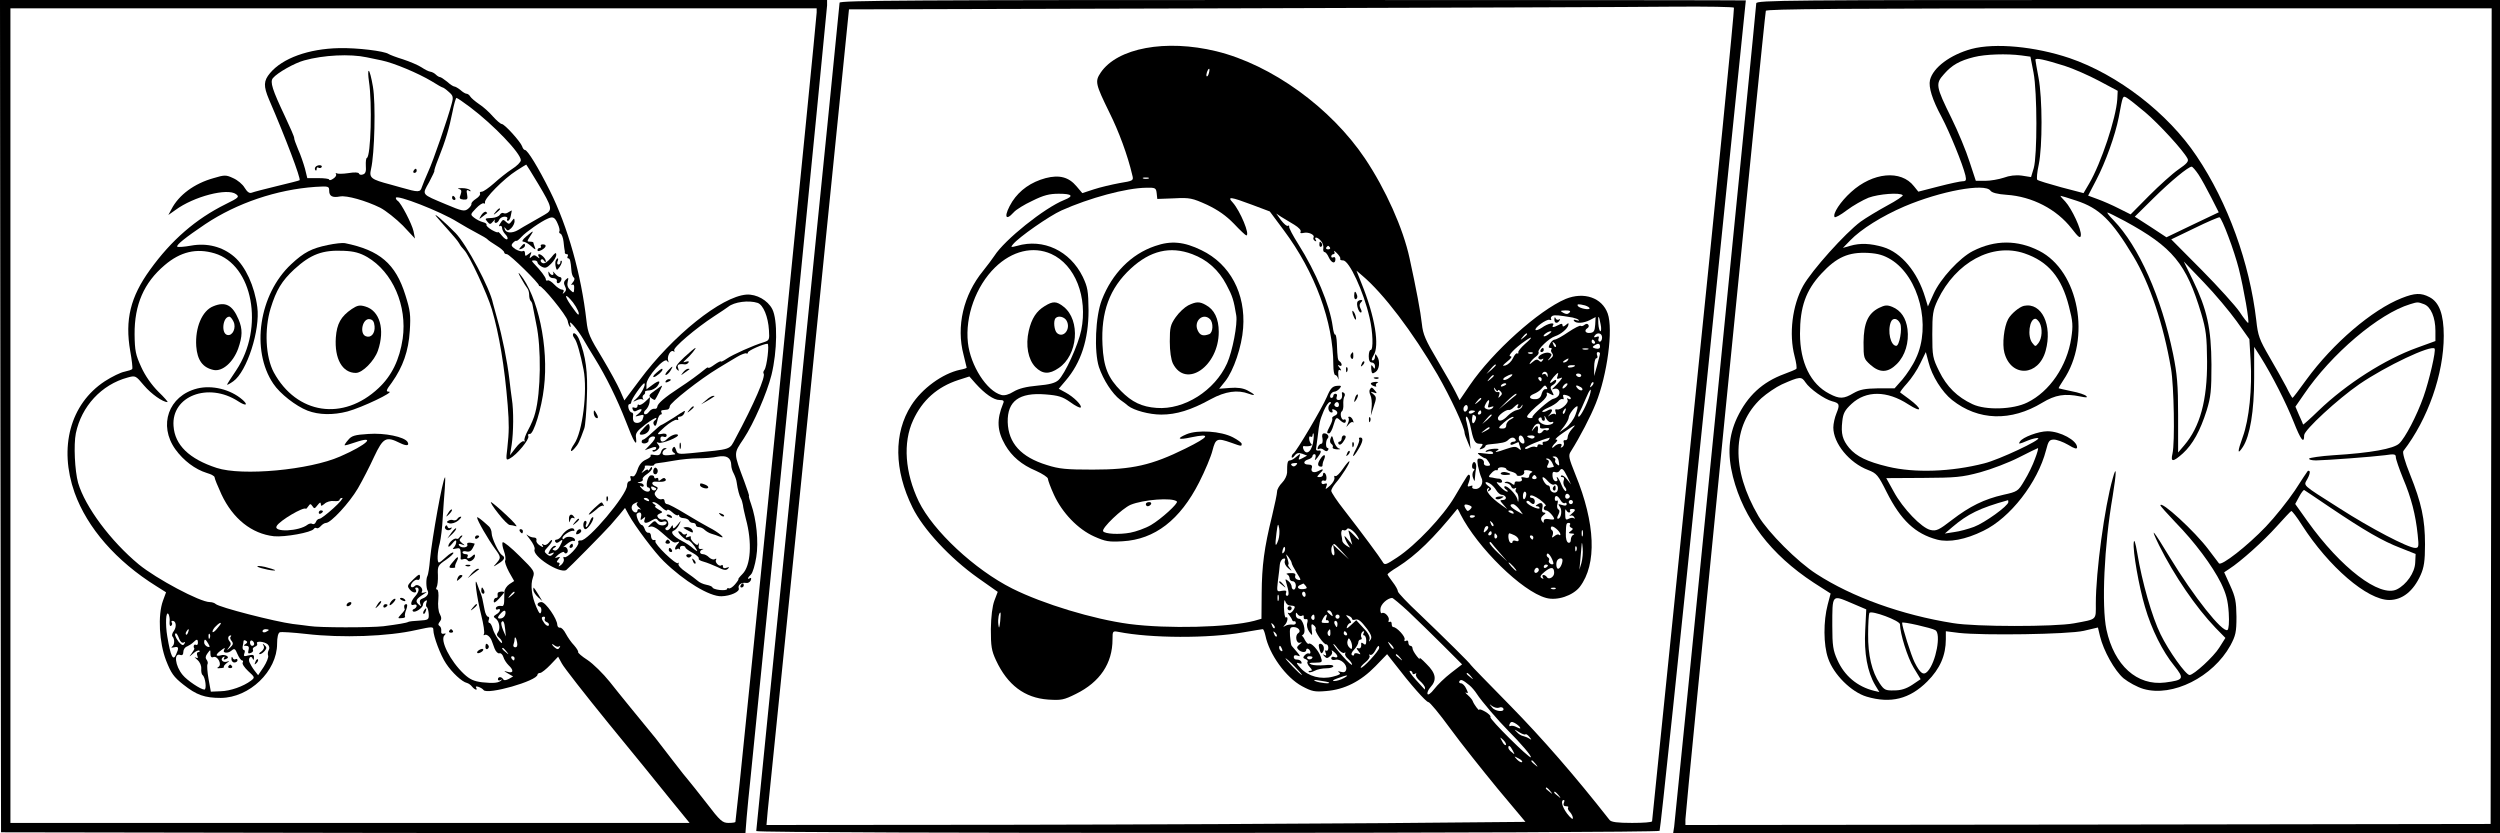 <?xml version="1.0" standalone="no"?>
<!DOCTYPE svg PUBLIC "-//W3C//DTD SVG 20010904//EN"
 "http://www.w3.org/TR/2001/REC-SVG-20010904/DTD/svg10.dtd">
<svg version="1.0" xmlns="http://www.w3.org/2000/svg"
 width="1200pt" height="400pt" viewBox="0 0 1200 400"
 preserveAspectRatio="xMidYMid meet">
<g transform="translate(0,400) scale(0.1,-0.1)"
fill="#000000" stroke="none">
<path d="M2 2003 l3 -1998 1786 -3 1787 -2 6 77 c4 43 11 121 17 173 49 478
369 3705 369 3724 l0 26 -1985 0 -1985 0 2 -1997z m3918 1937 c0 -27 -345
-3476 -370 -3702 -11 -98 -20 -180 -20 -183 0 -3 -15 -5 -33 -5 -29 0 -40 9
-107 97 -41 53 -80 101 -85 107 -6 6 -40 49 -76 96 -36 47 -72 94 -81 105 -77
94 -174 212 -221 272 -32 40 -80 87 -107 105 -27 17 -47 35 -45 38 2 4 -7 18
-19 32 -13 13 -31 39 -40 56 -9 18 -22 31 -28 29 -7 -1 -12 5 -13 13 0 29 -56
110 -76 110 -20 0 -26 -16 -8 -22 6 -2 9 -13 7 -23 -4 -16 -9 -12 -23 20 -23
53 -30 107 -17 143 10 28 7 33 -64 103 -40 40 -77 70 -81 66 -4 -4 -1 -23 6
-42 7 -19 9 -40 6 -45 -4 -6 5 -30 18 -55 l25 -44 -23 -15 c-13 -9 -24 -26
-24 -38 0 -13 -1 -33 -1 -45 0 -13 -4 -22 -8 -22 -18 3 -32 -2 -32 -12 0 -5 5
-7 10 -4 6 3 10 2 10 -4 0 -5 -8 -15 -18 -20 -14 -9 -15 -12 -3 -20 18 -12 24
-50 11 -66 -7 -9 -6 -16 5 -25 8 -7 15 -17 15 -23 0 -17 -38 38 -45 66 -4 15
-11 27 -16 27 -5 0 -6 7 -3 15 4 8 2 15 -4 15 -5 0 -13 15 -16 33 -10 53 -12
61 -18 77 -4 8 -11 29 -17 45 -17 51 -4 -57 19 -148 11 -44 17 -84 13 -90 -3
-5 -2 -8 3 -5 9 6 27 -8 34 -27 2 -5 8 -22 14 -38 6 -15 16 -25 23 -23 6 3 15
-5 19 -17 3 -12 15 -30 25 -40 26 -24 24 -40 -4 -32 -21 6 -21 5 2 -8 l24 -14
-21 -12 c-14 -7 -23 -8 -27 -1 -8 13 -25 13 -25 -1 0 -5 6 -7 13 -3 6 4 8 3 4
-1 -12 -13 -37 -16 -93 -10 -40 5 -59 14 -87 40 -66 62 -116 162 -94 185 9 9
8 11 -3 8 -9 -2 -14 3 -12 14 1 9 -2 19 -8 23 -8 5 -7 11 1 21 9 11 9 20 0 37
-7 12 -10 43 -7 70 2 26 0 47 -6 47 -5 0 -6 5 -2 12 4 7 7 32 6 57 -2 43 0 48
39 74 23 16 38 31 35 34 -3 4 -19 -6 -34 -20 -16 -15 -31 -27 -35 -27 -10 0
-8 50 4 93 5 21 12 75 14 120 3 45 7 109 10 141 2 32 3 57 1 55 -12 -12 -61
-287 -72 -394 -3 -38 -9 -74 -12 -79 -8 -13 -7 -59 1 -72 7 -13 -3 -29 -25
-37 -12 -4 -15 -12 -11 -24 6 -15 5 -16 -9 -3 -16 15 -11 25 27 49 16 10 17
11 2 7 -11 -3 -16 -2 -12 4 10 16 -20 41 -33 28 -7 -7 -15 -9 -18 -5 -10 9 17
39 30 34 7 -3 12 4 12 14 0 16 -5 14 -32 -12 -30 -29 -31 -32 -16 -50 15 -18
38 -17 27 2 -4 5 -1 9 4 9 16 0 13 -21 -6 -42 -22 -24 -26 -48 -7 -41 8 3 14
1 14 -5 0 -6 -6 -12 -12 -15 -7 -2 -10 -7 -6 -11 8 -10 48 16 48 31 0 6 5 15
12 19 8 5 9 2 5 -9 -3 -9 -3 -19 2 -21 4 -3 8 -18 9 -34 1 -27 -2 -28 -46 -31
-25 -1 -49 -4 -52 -6 -8 -5 -50 -12 -120 -21 -61 -7 -308 -7 -355 1 -16 2 -52
7 -80 10 -84 11 -354 80 -370 96 -5 5 -18 9 -28 9 -47 0 -257 112 -341 181
-135 112 -257 276 -291 391 -16 58 -22 183 -11 238 27 130 123 234 249 268 37
10 38 10 78 -38 35 -41 90 -80 113 -80 4 0 -16 23 -44 50 -32 32 -63 76 -82
118 -27 59 -31 78 -32 157 -1 143 45 248 144 332 76 65 153 83 240 57 184 -55
240 -357 104 -561 -24 -35 -44 -67 -44 -69 0 -3 13 4 30 16 65 46 130 247 115
356 -13 101 -57 196 -111 242 -56 48 -130 67 -207 53 -33 -6 -63 -8 -66 -5 -7
7 39 44 134 108 153 102 344 166 528 179 64 4 67 3 67 -18 0 -27 16 -35 52
-28 32 6 124 -20 193 -54 27 -14 76 -53 109 -86 l58 -62 -7 35 c-8 36 -60 136
-76 146 -5 3 -9 9 -9 14 0 19 215 -65 295 -115 28 -17 70 -41 95 -54 25 -13
47 -26 50 -30 3 -4 22 -17 43 -30 20 -12 37 -27 37 -32 0 -5 6 -9 13 -9 13 0
159 -143 154 -151 -1 -2 0 -3 2 -2 11 6 131 -141 136 -167 2 -13 7 -25 11 -29
4 -3 4 3 1 14 -9 26 36 -27 64 -75 11 -19 35 -60 54 -90 54 -87 108 -197 149
-302 38 -100 55 -128 49 -80 -4 22 4 33 44 64 26 20 50 34 53 32 2 -3 -1 -8
-7 -12 -7 -5 -9 -13 -4 -21 6 -10 11 -5 16 18 3 17 11 31 16 31 6 0 7 5 4 10
-3 6 -1 11 4 11 6 1 17 2 24 3 6 0 12 8 12 16 0 16 145 130 233 183 29 18 70
42 90 54 20 12 40 19 44 17 4 -3 8 -1 8 4 0 9 75 42 94 42 10 0 -3 -111 -15
-126 -5 -6 -6 -13 -4 -16 13 -12 -47 -149 -134 -311 -31 -58 -14 -52 -213 -72
-62 -6 -67 -5 -73 16 -6 16 -9 18 -16 8 -5 -8 -3 -16 4 -21 7 -4 10 -8 7 -9
-46 -7 -60 -6 -60 6 0 7 6 16 13 18 9 4 9 6 -1 6 -8 1 -16 -8 -19 -18 -4 -15
-11 -18 -31 -15 -15 3 -23 2 -19 -2 4 -4 -6 -13 -22 -20 -19 -8 -33 -24 -41
-49 -8 -24 -17 -35 -25 -31 -9 3 -12 0 -8 -10 3 -7 0 -14 -6 -14 -6 0 -11 -9
-11 -20 0 -45 -189 -269 -222 -264 -10 1 -15 -3 -12 -10 6 -15 -55 -78 -67
-70 -5 3 -6 -1 -3 -9 3 -8 -3 -20 -12 -28 -12 -9 -15 -10 -10 -1 4 7 2 12 -5
12 -8 0 -8 4 1 15 11 13 10 14 -6 9 -14 -5 -12 -2 6 14 14 11 27 16 28 11 2
-5 8 -7 12 -4 13 8 0 36 -14 29 -6 -3 0 3 14 14 13 11 28 18 32 16 4 -3 8 -1
8 4 0 15 -37 21 -49 9 -8 -8 -11 -8 -11 1 0 12 40 38 53 34 5 -1 6 2 2 8 -8
13 -41 -4 -58 -30 -6 -11 -18 -20 -25 -20 -7 0 -10 -5 -7 -10 5 -8 11 -7 21 1
17 14 18 8 1 -23 -7 -14 -18 -23 -26 -20 -11 4 -11 6 0 13 10 6 10 9 2 9 -7 0
-17 -10 -24 -22 -10 -19 -9 -20 7 -14 15 6 16 5 7 -5 -10 -10 -16 -9 -28 1
-14 12 -14 15 5 35 11 12 20 25 20 31 0 5 -7 1 -15 -10 -8 -10 -19 -15 -26
-10 -8 5 -10 3 -4 -5 5 -9 1 -9 -14 1 -12 7 -19 19 -16 25 2 8 -3 13 -13 13
-10 0 -24 6 -32 13 -7 6 -1 -3 14 -22 15 -19 25 -40 22 -48 -13 -32 121 -118
152 -99 8 5 180 179 212 215 8 9 27 31 43 50 l27 33 18 -33 c28 -52 126 -183
168 -223 97 -95 220 -170 277 -168 43 1 89 22 83 38 -6 16 13 30 35 26 9 -2
19 4 23 13 3 9 2 13 -4 10 -15 -9 -12 2 5 18 8 8 19 45 25 83 12 72 1 181 -25
255 -8 22 -12 39 -10 39 2 0 -8 30 -22 68 -53 142 -53 132 -3 207 48 73 111
218 133 305 28 115 30 265 4 316 -22 43 -76 73 -124 70 -120 -9 -355 -197
-514 -412 l-72 -96 -21 48 c-12 27 -49 95 -83 152 -64 105 -71 121 -78 182
-25 221 -89 451 -176 625 -56 112 -107 195 -119 195 -5 0 -11 8 -14 18 -8 22
-84 107 -98 107 -5 0 -24 16 -42 36 -17 20 -47 47 -66 59 -19 13 -39 30 -43
37 -4 7 -12 13 -17 13 -6 0 -19 8 -30 18 -11 9 -25 17 -30 17 -4 0 -20 10 -34
23 -15 12 -30 22 -34 22 -4 0 -13 5 -20 12 -6 6 -18 13 -27 14 -8 1 -27 11
-42 21 -15 10 -55 27 -88 38 -33 10 -64 22 -70 26 -21 14 -150 30 -238 28
-145 -3 -271 -48 -331 -120 -31 -37 -32 -62 -5 -126 80 -185 154 -381 147
-388 -2 -2 -50 -14 -108 -28 -58 -14 -112 -28 -122 -32 -11 -4 -21 3 -34 24
-9 16 -34 37 -55 46 -34 16 -41 16 -94 0 -93 -26 -167 -81 -202 -149 l-15 -28
34 24 c88 65 250 107 291 76 17 -13 13 -17 -50 -48 -143 -71 -260 -172 -363
-315 -94 -130 -121 -240 -95 -390 8 -43 12 -82 10 -86 -3 -4 -19 -9 -37 -13
-18 -3 -61 -24 -95 -46 -166 -109 -222 -318 -145 -535 61 -169 199 -328 393
-449 l46 -29 -15 -41 c-25 -69 -18 -200 15 -286 24 -61 36 -79 83 -116 63 -50
102 -64 180 -64 137 1 270 128 270 260 0 31 5 52 13 55 6 3 64 -1 127 -8 172
-20 392 -12 528 19 78 17 82 17 82 0 0 -30 35 -123 61 -161 29 -44 77 -88 100
-93 8 -2 19 -10 25 -18 13 -16 29 -20 19 -4 -7 12 27 0 36 -12 17 -25 259 44
259 74 0 4 6 8 13 8 6 0 29 18 49 39 l37 39 18 -33 c10 -19 110 -147 223 -286
113 -138 247 -302 297 -365 l93 -114 -1630 0 -1630 0 0 1955 0 1955 1935 0
1935 0 0 -20z m-2160 -215 c14 -3 46 -10 72 -15 58 -12 175 -61 240 -100 27
-17 50 -30 53 -30 3 0 16 -9 29 -21 21 -18 23 -25 14 -57 -17 -66 -89 -276
-113 -327 -12 -27 -26 -61 -30 -73 -8 -26 -16 -26 -100 -2 -22 6 -44 12 -50
14 -95 25 -104 32 -94 75 17 72 23 316 9 395 -7 42 -16 76 -20 76 -4 0 -3 -23
1 -51 16 -103 9 -360 -10 -367 -4 -1 -6 -18 -5 -38 2 -25 -1 -37 -13 -41 -9
-4 -18 -2 -20 4 -2 6 -21 7 -51 2 -26 -4 -51 -4 -56 -1 -5 3 -6 1 -3 -4 3 -6
-3 -15 -14 -22 -10 -7 -19 -9 -19 -4 0 4 -24 7 -52 7 l-53 0 -11 45 c-7 25
-21 67 -33 93 -11 26 -20 51 -19 55 1 4 -19 50 -44 103 -61 129 -73 166 -58
184 21 26 105 73 150 85 93 26 221 32 300 15z m496 -239 c114 -86 244 -222
244 -255 0 -9 -19 -28 -43 -43 -23 -15 -62 -46 -86 -68 -25 -22 -51 -40 -58
-40 -8 0 -12 -4 -9 -9 3 -5 -5 -16 -19 -25 -14 -9 -24 -20 -22 -25 1 -5 -7
-16 -17 -24 -17 -13 -29 -10 -105 22 -121 51 -116 44 -81 107 16 30 27 54 25
54 -2 0 6 26 19 58 34 85 53 149 68 225 7 37 16 67 19 67 4 0 33 -20 65 -44z
m327 -368 c68 -114 71 -126 32 -148 -16 -9 -47 -27 -68 -39 -21 -12 -48 -27
-60 -35 -29 -17 -59 -15 -64 4 -4 12 -3 12 5 2 7 -11 12 -10 26 3 9 9 16 24
16 33 -1 16 -2 16 -14 0 -11 -15 -14 -15 -27 -3 -13 13 -16 12 -27 -6 -8 -12
-9 -18 -3 -14 6 3 11 -1 11 -9 0 -8 7 -22 16 -31 9 -9 13 -19 9 -23 -4 -4 -15
4 -26 17 -10 13 -19 20 -19 17 0 -4 -13 1 -29 10 -17 10 -28 21 -26 25 3 4 -5
10 -18 13 -12 3 -31 13 -41 21 -19 15 -19 16 9 45 15 16 32 27 37 24 5 -3 7
-1 6 4 -6 17 91 115 151 153 25 16 46 29 47 29 1 0 27 -42 57 -92z m94 -192
c7 -15 11 -32 8 -36 -3 -5 0 -10 6 -12 5 -2 12 -19 14 -38 2 -19 4 -37 5 -40
1 -3 2 -8 1 -12 0 -5 4 -8 10 -8 5 0 7 -4 4 -10 -3 -5 -2 -10 2 -10 9 0 12
-11 16 -60 1 -14 6 -28 11 -32 6 -4 4 -14 -5 -24 -8 -10 -9 -15 -3 -11 8 4 11
-2 10 -17 -1 -23 -2 -24 -19 -8 -12 11 -16 24 -12 40 5 20 4 22 -9 10 -10 -9
-11 -18 -4 -32 7 -13 6 -22 -3 -30 -9 -8 -10 -8 -5 2 4 7 2 12 -7 12 -7 0 -24
11 -37 25 -12 13 -27 22 -31 19 -5 -3 -9 0 -9 5 0 10 -25 43 -58 77 -11 12
-11 14 2 14 9 0 16 -4 16 -10 0 -5 9 -14 20 -20 17 -9 25 -6 45 14 14 14 25
33 25 43 0 14 -6 10 -25 -14 -16 -19 -31 -30 -40 -26 -8 3 -12 10 -9 15 4 6
10 5 15 -3 5 -8 9 -9 9 -3 0 12 -21 34 -33 34 -4 0 -5 -6 -1 -12 6 -10 5 -10
-7 -1 -12 10 -18 10 -28 0 -10 -9 -11 -8 -5 8 7 18 6 18 -9 6 -15 -12 -17 -11
-17 3 0 10 -5 14 -10 11 -6 -4 -22 1 -36 9 -20 14 -22 19 -12 30 7 8 15 12 17
10 2 -2 13 7 25 20 20 22 94 74 126 87 24 11 34 6 47 -25z m73 -377 c21 -28
35 -59 25 -59 -2 0 -18 20 -35 45 -35 51 -28 61 10 14z m887 -3 c27 -10 50
-66 54 -131 3 -46 2 -49 -26 -58 -50 -15 -148 -59 -177 -79 -16 -11 -28 -16
-28 -13 0 3 -13 -3 -30 -15 -16 -12 -30 -19 -30 -15 0 3 -6 1 -12 -4 -38 -31
-79 -61 -128 -93 -69 -45 -105 -76 -105 -91 -1 -7 -7 -11 -14 -9 -7 1 -19 -5
-26 -15 -7 -10 -17 -14 -22 -10 -4 5 -1 14 7 20 8 7 16 23 18 36 l2 25 -23
-22 c-13 -12 -27 -19 -30 -15 -4 3 -7 1 -7 -6 0 -7 -7 -11 -14 -8 -10 4 -13 1
-9 -8 4 -11 10 -12 24 -4 24 12 25 1 2 -18 -17 -13 -16 -14 5 -8 24 7 25 5 16
-19 -3 -9 -15 -16 -25 -16 -18 0 -23 10 -20 38 1 6 -2 12 -7 12 -5 0 -12 9
-15 20 -3 11 -1 20 4 20 5 0 9 4 9 10 0 13 53 89 62 90 12 0 -15 -54 -37 -73
-20 -18 -20 -18 1 -8 12 6 25 7 29 3 5 -4 5 -2 1 5 -3 6 -2 14 4 18 6 4 8 9 6
13 -2 4 7 8 21 8 13 1 30 10 38 20 20 28 9 31 -24 6 l-28 -21 0 25 c0 33 86
131 99 112 7 -10 9 -10 5 2 -6 21 12 52 25 44 6 -4 8 -3 4 4 -7 12 103 106
192 164 31 20 62 41 67 45 29 24 99 33 142 19z m-127 -779 c0 -10 5 -28 12
-40 6 -12 13 -31 14 -42 5 -36 13 -65 20 -77 4 -6 8 -21 10 -32 1 -12 8 -41
14 -66 31 -113 24 -225 -16 -265 -14 -14 -22 -25 -20 -25 3 0 -4 -11 -16 -25
-11 -13 -25 -22 -30 -19 -4 3 -8 1 -8 -3 0 -5 -16 -7 -35 -5 -19 2 -35 8 -35
12 0 4 -13 10 -29 13 -16 3 -35 12 -42 19 -8 7 -33 26 -56 42 -24 16 -40 33
-36 40 3 6 2 8 -2 3 -11 -9 -116 93 -109 105 3 5 0 7 -7 6 -7 -2 -13 6 -14 17
0 11 -5 19 -12 18 -6 -2 -15 6 -18 17 -4 11 -10 20 -14 20 -11 0 -31 47 -24
54 14 13 25 5 20 -15 -4 -17 -3 -18 9 -8 12 10 13 9 8 -5 -7 -19 8 -21 36 -3
17 10 22 9 29 -1 4 -7 15 -10 24 -6 9 3 17 1 17 -4 0 -17 -34 -19 -46 -3 -10
13 -14 12 -30 -4 -16 -15 -16 -18 -3 -13 11 4 31 -6 55 -28 58 -51 58 -51 74
-46 12 4 13 2 3 -9 -15 -15 -17 -33 -4 -25 5 4 11 3 14 -1 2 -5 2 -2 1 5 -2 6
3 12 11 12 8 0 15 -3 15 -8 0 -4 16 -16 35 -26 19 -10 32 -23 29 -27 -3 -5 8
-11 23 -15 15 -4 45 -16 67 -26 29 -15 41 -17 50 -8 8 8 7 9 -6 5 -11 -5 -18
-2 -18 6 0 7 -3 9 -7 6 -9 -10 -34 14 -26 26 3 6 1 7 -6 3 -6 -4 -18 0 -27 8
-8 9 -22 16 -30 16 -17 0 -19 17 -1 23 6 2 4 3 -5 2 -13 -2 -17 3 -14 18 2 12
1 16 -1 9 -4 -11 -9 -10 -24 4 -10 9 -16 21 -13 25 3 5 -3 6 -12 2 -13 -5 -15
-3 -9 7 5 8 4 11 -3 6 -6 -3 -13 -2 -17 4 -3 5 -11 10 -17 10 -6 0 0 -10 13
-23 13 -13 27 -22 30 -20 7 3 31 -23 44 -47 5 -8 -3 -5 -16 6 -13 12 -38 29
-55 37 -42 22 -59 43 -40 50 8 3 20 16 26 29 11 22 10 22 -9 -2 -14 -17 -21
-20 -21 -10 0 12 -3 11 -11 -3 -6 -9 -15 -15 -21 -11 -7 4 -6 9 2 14 17 11 4
44 -14 37 -8 -3 -19 0 -26 7 -8 10 -6 15 7 21 16 6 15 8 -7 20 -14 8 -20 15
-15 15 6 0 3 5 -5 10 -11 7 -11 10 -2 10 7 0 24 -11 37 -24 13 -13 25 -20 27
-15 2 6 13 1 25 -10 11 -11 24 -17 27 -14 3 4 6 2 6 -3 0 -5 10 -11 22 -11 13
-1 24 -7 26 -13 2 -5 10 -10 18 -10 8 0 14 -4 14 -10 0 -5 6 -10 14 -10 8 0
21 -6 28 -13 7 -7 22 -16 33 -19 11 -3 29 -9 40 -14 35 -14 -5 21 -51 44 -21
11 -73 41 -114 66 -41 25 -80 46 -87 46 -7 0 -13 7 -13 15 0 8 -6 12 -13 9 -8
-3 -20 2 -27 11 -10 12 -10 18 0 30 10 12 9 16 -4 21 -21 8 -20 24 2 22 34 -3
53 2 47 12 -5 8 -11 7 -21 -1 -11 -9 -14 -9 -14 0 0 7 -4 9 -10 6 -5 -3 -10
-1 -10 5 0 6 -7 10 -17 8 -16 -3 -27 -58 -11 -58 4 0 8 -4 8 -10 0 -16 -26
-12 -41 7 -10 11 -10 14 -1 9 6 -4 12 -2 12 3 0 6 -8 12 -17 12 -17 1 -17 2 0
6 9 2 15 8 12 13 -3 4 6 15 20 24 14 9 25 22 25 29 0 8 -4 7 -10 -3 -5 -8 -10
-11 -10 -6 0 5 -8 2 -17 -5 -16 -12 -17 -12 -6 2 7 9 10 18 8 21 -3 3 6 4 20
3 14 -2 25 0 25 4 0 4 8 7 18 8 10 1 45 6 78 12 33 6 84 11 114 11 30 0 73 3
95 8 43 8 64 -5 65 -41z m-360 -112 c0 -12 -19 -12 -23 0 -4 9 -1 12 9 8 7 -3
14 -7 14 -8z m-35 -55 c3 -6 -1 -7 -9 -4 -18 7 -21 14 -7 14 6 0 13 -4 16 -10z
m-58 -17 c-4 -3 1 -12 11 -20 9 -8 11 -12 5 -8 -7 3 -13 1 -13 -4 0 -17 -20
-13 -27 5 -3 9 0 20 8 25 17 10 25 12 16 2z m-587 -427 c0 -2 -8 -10 -17 -17
-16 -13 -17 -12 -4 4 13 16 21 21 21 13z m-44 -103 c-2 -10 -10 -19 -19 -21
-20 -4 -22 4 -4 23 17 19 26 18 23 -2z m-1612 -39 c-1 -13 2 -22 7 -18 5 3 7
10 4 15 -4 5 -2 9 3 9 17 0 21 -27 7 -48 -8 -10 -11 -22 -8 -26 12 -12 12 -40
0 -49 -8 -6 -4 -7 9 -4 22 5 24 -2 9 -35 -14 -33 -26 -9 -42 87 -10 59 -7 126
6 107 4 -8 7 -24 5 -38z m1801 16 c-3 -6 1 -13 9 -16 9 -3 13 -10 10 -16 -3
-5 -12 -1 -20 9 -16 22 -18 33 -3 33 5 0 7 -5 4 -10z m-190 -52 l3 -33 -13 30
c-7 17 -11 34 -8 38 8 14 15 0 18 -35z m-1365 29 c0 -2 -9 -14 -20 -27 -11
-13 -20 -18 -20 -12 0 6 7 18 16 26 15 15 24 20 24 13z m-157 -42 c-3 -9 -8
-14 -10 -11 -3 3 -2 9 2 15 9 16 15 13 8 -4z m387 11 c0 -2 -7 -6 -15 -10 -8
-3 -15 -1 -15 4 0 6 7 10 15 10 8 0 15 -2 15 -4z m-430 -42 c6 -15 14 -22 22
-18 7 5 8 3 3 -6 -6 -10 -12 -8 -27 9 -17 23 -23 41 -13 41 3 0 10 -12 15 -26z
m147 4 c-3 -8 -6 -5 -6 6 -1 11 2 17 5 13 3 -3 4 -12 1 -19z m100 5 c-4 -3 -2
-12 5 -20 9 -11 7 -18 -7 -31 -18 -16 -18 -16 -6 1 10 12 11 20 2 30 -10 12
-6 27 7 27 3 0 2 -3 -1 -7z m1375 -26 c3 -16 0 -24 -9 -24 -8 0 -11 7 -8 14 3
8 5 19 5 24 0 18 8 9 12 -14z m-1532 -3 c0 -8 -4 -12 -10 -9 -9 5 -14 -9 -7
-18 1 -2 -5 -12 -13 -23 -14 -19 -14 -19 8 0 12 11 25 16 29 13 3 -4 1 -7 -5
-7 -6 0 -9 -7 -5 -17 5 -12 3 -14 -8 -9 -8 4 -4 -1 8 -11 13 -11 20 -28 19
-43 -1 -14 2 -27 6 -30 14 -10 21 -70 9 -70 -17 0 -83 44 -104 70 -37 44 -44
109 -11 96 9 -3 14 2 14 15 0 11 8 23 18 26 9 4 23 13 30 20 17 17 22 16 22
-3z m50 -4 c9 -16 8 -18 -5 -14 -8 4 -15 12 -15 20 0 20 7 17 20 -6z m179 -1
c-11 -7 -11 -9 3 -9 11 0 15 -6 11 -20 -4 -16 -2 -19 11 -14 9 3 13 10 10 15
-3 5 2 12 10 15 9 3 13 10 10 15 -8 14 36 10 51 -4 8 -8 10 -19 5 -27 -4 -7
-6 -19 -3 -27 3 -7 -7 -32 -21 -54 l-27 -40 -18 23 c-10 13 -20 31 -24 40 -7
20 9 35 16 16 3 -8 6 -6 6 5 1 14 -4 16 -26 11 -22 -6 -25 -4 -20 10 4 9 2 16
-2 16 -5 0 -8 8 -6 18 2 9 4 21 4 25 1 5 6 5 12 1 8 -4 7 -9 -2 -15z m41 0 c0
-5 -4 -9 -10 -9 -5 0 -10 7 -10 16 0 8 5 12 10 9 6 -3 10 -10 10 -16z m1465
-11 c5 4 5 1 1 -6 -6 -10 -11 -10 -22 -1 -8 6 -14 14 -14 16 0 3 6 0 13 -6 8
-6 18 -7 22 -3z m-1609 -17 c-10 -16 18 -19 35 -4 14 12 18 10 29 -17 7 -16
17 -30 22 -30 5 0 6 -5 3 -10 -4 -6 8 -24 26 -41 33 -30 33 -31 14 -46 -37
-28 -100 -50 -146 -51 l-47 -2 -11 61 c-6 34 -8 66 -5 71 3 5 1 14 -4 21 -7 8
-6 18 4 31 14 19 14 19 14 -2 0 -14 5 -20 14 -16 20 8 43 -35 25 -47 -10 -6
-7 -8 8 -6 12 0 20 3 18 6 -3 2 3 10 13 18 15 11 15 12 1 7 -20 -6 -34 11 -18
22 8 4 9 3 5 -4 -5 -8 -1 -10 9 -5 23 8 -3 25 -27 17 -10 -3 -18 -2 -18 2 0 4
8 13 18 20 20 16 25 17 18 5z m1355 -8 c13 -16 12 -17 -3 -4 -17 13 -22 21
-14 21 2 0 10 -8 17 -17z m39 -33 c0 -5 -2 -10 -4 -10 -3 0 -8 5 -11 10 -3 6
-1 10 4 10 6 0 11 -4 11 -10z"/>
<path d="M2095 2960 c11 -13 38 -44 60 -68 22 -24 44 -51 49 -60 5 -10 16 -24
24 -32 24 -24 111 -210 133 -285 35 -119 61 -274 76 -460 7 -91 7 -126 -2
-208 -7 -56 -6 -58 12 -48 33 17 95 92 89 107 -3 7 0 13 7 11 18 -3 57 123 68
222 24 196 -29 441 -116 546 -9 11 -7 2 6 -20 12 -22 26 -44 31 -50 4 -5 8
-19 8 -30 0 -12 3 -25 7 -29 4 -3 8 -12 9 -19 1 -7 9 -48 18 -92 25 -115 22
-328 -5 -427 -5 -22 -21 -59 -34 -82 -13 -24 -21 -47 -17 -51 4 -3 2 -5 -5 -3
-6 2 -24 -13 -38 -32 l-27 -35 8 50 c9 60 10 165 1 220 -3 22 -9 65 -12 95
-10 86 -35 208 -57 285 -11 39 -21 75 -22 80 -13 69 -126 282 -180 337 -53 54
-113 106 -91 78z"/>
<path d="M1574 2824 c-78 -16 -115 -35 -176 -92 -155 -144 -195 -413 -86 -574
32 -48 108 -107 164 -129 55 -21 123 -22 192 -4 70 19 229 95 199 95 -16 0
-14 7 14 44 53 75 80 151 86 248 5 76 2 98 -21 171 -47 151 -123 216 -291 250
-11 2 -48 -2 -81 -9z m189 -58 c122 -72 192 -233 170 -391 -15 -101 -52 -178
-116 -238 -170 -160 -393 -126 -503 76 -39 73 -46 205 -15 307 27 88 54 132
113 187 80 73 136 94 239 89 49 -2 77 -10 112 -30z"/>
<path d="M1689 2517 c-53 -36 -72 -71 -77 -137 -7 -102 31 -170 96 -170 32 0
89 58 106 107 35 102 9 192 -61 212 -27 8 -38 5 -64 -12z m109 -83 c3 -34 -17
-58 -42 -48 -32 12 -16 87 18 82 15 -2 22 -11 24 -34z"/>
<path d="M1024 2530 c-54 -21 -88 -103 -82 -192 5 -67 31 -103 84 -114 42 -8
93 37 117 102 21 60 22 94 2 141 -29 69 -63 87 -121 63z m97 -74 c14 -29 -4
-69 -29 -64 -32 6 -23 88 9 88 5 0 14 -11 20 -24z"/>
<path d="M2750 2392 c0 -4 4 -12 8 -17 11 -13 28 -74 43 -149 20 -103 -5 -301
-45 -357 -22 -32 -20 -47 3 -20 17 19 23 32 46 96 4 11 10 77 12 146 5 124 -5
200 -38 282 -11 25 -29 37 -29 19z"/>
<path d="M946 2135 c-137 -35 -187 -176 -104 -292 39 -54 95 -96 150 -113 21
-6 38 -15 38 -21 0 -6 15 -43 33 -82 55 -117 145 -189 252 -201 52 -5 180 18
191 35 3 5 9 7 14 4 4 -3 13 2 20 10 7 8 18 15 25 15 23 0 112 96 153 166 22
38 57 106 78 152 43 91 57 99 123 66 32 -16 48 -14 37 5 -15 24 -109 44 -188
38 -66 -4 -81 -9 -97 -29 -11 -12 -18 -24 -17 -25 2 -2 24 4 49 13 108 37 59
-11 -70 -67 -147 -65 -471 -95 -593 -55 -132 43 -201 110 -207 201 -11 144
167 212 310 119 38 -25 51 -19 20 8 -57 49 -145 71 -217 53z m654 -575 c-30
-27 -60 -50 -66 -50 -7 0 -15 -7 -18 -16 -3 -8 -11 -12 -16 -9 -6 4 -16 2 -23
-3 -41 -33 -167 -38 -149 -7 14 26 130 94 140 83 1 -2 7 4 12 12 9 13 11 13
20 0 8 -13 11 -12 24 5 11 14 15 16 16 6 0 -12 3 -11 18 1 9 9 29 15 45 13 15
-2 27 1 27 6 0 5 6 9 13 9 6 0 -13 -23 -43 -50z"/>
<path d="M1530 1539 c0 -5 5 -7 10 -4 6 3 10 8 10 11 0 2 -4 4 -10 4 -5 0 -10
-5 -10 -11z"/>
<path d="M3389 2079 l-24 -20 30 17 c39 24 40 24 28 24 -6 0 -21 -9 -34 -21z"/>
<path d="M3309 2033 c-13 -16 -12 -17 4 -4 9 7 17 15 17 17 0 8 -8 3 -21 -13z"/>
<path d="M2850 2018 c0 -9 5 -20 10 -23 13 -8 13 5 0 25 -8 13 -10 13 -10 -2z"/>
<path d="M3232 1994 c-29 -18 -55 -34 -58 -34 -3 0 -22 -16 -42 -35 -20 -19
-40 -35 -44 -35 -5 0 -8 -5 -8 -11 0 -6 8 -9 18 -7 9 2 16 8 15 13 -2 13 18
25 30 18 5 -3 -4 -19 -20 -35 l-28 -29 28 10 c17 7 27 7 27 1 0 -6 -5 -10 -12
-10 -6 0 -8 -3 -5 -6 4 -4 13 -1 22 6 12 10 13 16 4 27 -9 10 -9 12 3 8 16 -6
101 28 92 38 -8 7 -35 -3 -52 -20 -18 -17 -32 -17 -32 2 0 9 6 12 15 9 8 -4
15 -1 15 6 0 8 -9 11 -26 7 -24 -4 -22 -1 17 34 24 21 50 36 57 34 7 -3 10 0
7 5 -3 6 0 10 8 10 8 0 17 7 21 15 7 19 11 20 -52 -21z"/>
<path d="M3093 1948 c-27 -28 -29 -37 -8 -34 22 3 37 22 33 41 -3 14 -6 13
-25 -7z"/>
<path d="M3262 1860 c0 -14 2 -19 5 -12 2 6 2 18 0 25 -3 6 -5 1 -5 -13z"/>
<path d="M2911 1604 c0 -11 3 -14 6 -6 3 7 2 16 -1 19 -3 4 -6 -2 -5 -13z"/>
<path d="M2392 1535 c23 -30 48 -55 55 -55 6 0 20 -3 30 -6 10 -4 -11 21 -47
54 -36 34 -69 61 -73 62 -5 0 11 -25 35 -55z"/>
<path d="M2852 1560 c-18 -17 -29 -30 -25 -30 5 0 20 11 35 24 14 14 29 22 34
18 4 -4 4 -1 0 6 -9 15 -5 17 -44 -18z"/>
<path d="M2151 1537 c-13 -21 -12 -21 5 -5 10 10 16 20 13 22 -3 3 -11 -5 -18
-17z"/>
<path d="M2731 1508 c1 -18 2 -19 6 -5 2 9 9 14 15 11 7 -4 8 -2 4 4 -12 20
-26 13 -25 -10z"/>
<path d="M2195 1509 c-4 -6 -13 -8 -19 -6 -7 3 -18 2 -25 -3 -9 -5 -7 -9 6
-12 11 -3 30 3 42 13 13 11 18 19 13 19 -6 0 -14 -5 -17 -11z"/>
<path d="M2290 1516 c0 -13 51 -102 88 -153 27 -37 27 -41 5 -66 -18 -20 -18
-20 10 -2 29 18 34 30 17 40 -16 10 -50 82 -50 105 0 12 -6 27 -13 33 -37 34
-57 49 -57 43z"/>
<path d="M2831 1496 c-6 -14 -13 -26 -17 -26 -3 0 -4 7 0 15 3 8 1 15 -4 15
-6 0 -10 -9 -10 -20 0 -11 4 -20 10 -20 13 0 44 49 37 57 -4 3 -11 -6 -16 -21z"/>
<path d="M2759 1493 c-13 -16 -12 -17 4 -4 16 13 21 21 13 21 -2 0 -10 -8 -17
-17z"/>
<path d="M2137 1473 c-4 -6 0 -13 8 -17 8 -3 17 0 21 6 4 6 3 8 -4 4 -5 -3
-12 -1 -14 6 -3 8 -6 9 -11 1z"/>
<path d="M2166 1442 l-19 -27 24 22 c12 12 21 24 18 27 -2 2 -13 -8 -23 -22z"/>
<path d="M2495 1450 c3 -5 8 -10 11 -10 2 0 4 5 4 10 0 6 -5 10 -11 10 -5 0
-7 -4 -4 -10z"/>
<path d="M2767 1446 c-4 -10 -1 -13 9 -9 7 3 14 9 14 14 0 14 -17 10 -23 -5z"/>
<path d="M2205 1420 c-4 -6 -9 -8 -13 -6 -10 6 -37 -16 -40 -34 -1 -8 7 -4 18
10 14 18 20 20 20 10 0 -9 -5 -21 -11 -27 -9 -9 -7 -10 10 -6 17 4 21 1 22
-18 1 -13 1 -27 0 -31 0 -4 5 -5 13 -2 8 3 17 0 21 -6 8 -13 35 5 35 23 0 7
-4 7 -12 -1 -15 -15 -32 -16 -23 -2 3 6 -1 10 -9 10 -9 0 -16 4 -16 9 0 5 9 7
19 4 13 -3 23 2 30 16 7 12 10 21 9 22 -27 7 -39 5 -35 -5 6 -15 -30 -19 -39
-4 -5 8 -1 9 12 5 18 -7 18 -6 2 6 -13 11 -15 16 -6 25 7 7 9 12 6 12 -4 0
-10 -5 -13 -10z"/>
<path d="M2280 1419 c0 -5 5 -7 10 -4 6 3 10 8 10 11 0 2 -4 4 -10 4 -5 0 -10
-5 -10 -11z"/>
<path d="M2735 1380 c-3 -5 -1 -10 4 -10 6 0 11 5 11 10 0 6 -2 10 -4 10 -3 0
-8 -4 -11 -10z"/>
<path d="M2185 1316 c-33 -38 -34 -42 -15 -42 11 0 17 2 15 4 -2 3 0 13 6 24
12 23 9 31 -6 14z"/>
<path d="M1236 1280 c10 -8 92 -25 84 -16 -3 2 -25 9 -49 15 -24 5 -39 6 -35
1z"/>
<path d="M2238 1283 c7 -3 16 -2 19 1 4 3 -2 6 -13 5 -11 0 -14 -3 -6 -6z"/>
<path d="M2264 1248 l-19 -23 25 20 c14 11 27 21 29 22 2 2 0 3 -6 3 -5 0 -18
-10 -29 -22z"/>
<path d="M2196 1224 c-5 -14 -4 -15 9 -4 17 14 19 20 6 20 -5 0 -12 -7 -15
-16z"/>
<path d="M3555 1190 c-3 -5 -1 -10 4 -10 6 0 11 5 11 10 0 6 -2 10 -4 10 -3 0
-8 -4 -11 -10z"/>
<path d="M2310 1165 c0 -8 4 -15 10 -15 5 0 7 7 4 15 -4 8 -8 15 -10 15 -2 0
-4 -7 -4 -15z"/>
<path d="M2560 1168 c0 -8 10 -23 22 -34 l21 -19 -18 30 c-26 41 -25 40 -25
23z"/>
<path d="M2389 1153 c-1 -5 -1 -11 0 -15 0 -5 -3 -8 -9 -8 -5 0 -10 -7 -10
-16 0 -10 7 -7 25 12 14 15 25 29 25 30 0 8 -30 4 -31 -3z"/>
<path d="M1882 1118 c-7 -7 -12 -16 -12 -21 0 -5 7 -1 16 8 9 9 14 18 12 20
-2 3 -10 -1 -16 -7z"/>
<path d="M1920 1126 c0 -2 7 -7 16 -10 8 -3 12 -2 9 4 -6 10 -25 14 -25 6z"/>
<path d="M1811 1097 c-13 -21 -12 -21 5 -5 10 10 16 20 13 22 -3 3 -11 -5 -18
-17z"/>
<path d="M1665 1100 c-3 -5 -2 -10 4 -10 5 0 13 5 16 10 3 6 2 10 -4 10 -5 0
-13 -4 -16 -10z"/>
<path d="M1840 1089 c0 -5 5 -7 10 -4 6 3 10 8 10 11 0 2 -4 4 -10 4 -5 0 -10
-5 -10 -11z"/>
<path d="M1940 1090 c0 -5 1 -12 3 -14 1 -2 -6 -13 -17 -24 -18 -20 -18 -21 2
-19 11 0 19 4 16 8 -2 4 0 19 6 33 6 17 6 26 0 26 -6 0 -10 -4 -10 -10z"/>
<path d="M2269 1083 c-13 -16 -12 -17 4 -4 16 13 21 21 13 21 -2 0 -10 -8 -17
-17z"/>
<path d="M2035 1069 c-4 -6 -5 -12 -2 -15 2 -3 7 2 10 11 7 17 1 20 -8 4z"/>
<path d="M2156 972 c-3 -5 1 -9 9 -9 8 0 12 4 9 9 -3 4 -7 8 -9 8 -2 0 -6 -4
-9 -8z"/>
<path d="M2330 894 c0 -8 5 -12 10 -9 6 4 8 11 5 16 -9 14 -15 11 -15 -7z"/>
<path d="M2300 880 c-8 -5 -12 -11 -9 -14 2 -3 11 -1 19 4 8 5 12 11 9 14 -2
3 -11 1 -19 -4z"/>
<path d="M1514 3198 c-4 -5 -3 -12 0 -15 3 -4 6 -1 6 6 0 7 4 10 9 6 5 -3 12
-2 15 3 3 5 -2 9 -10 9 -8 0 -17 -4 -20 -9z"/>
<path d="M1985 3180 c-3 -5 -1 -10 4 -10 6 0 11 5 11 10 0 6 -2 10 -4 10 -3 0
-8 -4 -11 -10z"/>
<path d="M2202 3093 c13 -3 15 -9 9 -27 -8 -18 -5 -22 14 -24 19 -1 21 2 17
25 -4 19 -2 24 8 18 8 -5 11 -4 7 2 -4 5 -21 10 -39 10 -18 0 -25 -2 -16 -4z"/>
<path d="M2170 3050 c0 -5 5 -10 11 -10 5 0 7 5 4 10 -3 6 -8 10 -11 10 -2 0
-4 -4 -4 -10z"/>
<path d="M2379 2983 c-13 -16 -12 -17 4 -4 9 7 17 15 17 17 0 8 -8 3 -21 -13z"/>
<path d="M2310 2967 c-12 -21 -12 -21 6 -7 10 8 20 15 22 16 2 1 -1 4 -5 7 -5
3 -15 -4 -23 -16z"/>
<path d="M2440 2981 c-8 -6 -18 -7 -23 -4 -5 3 -13 0 -18 -8 -4 -7 -20 -14
-36 -15 -37 -2 -37 -2 -23 -19 11 -13 14 -13 27 2 8 10 12 12 8 6 -3 -7 -1
-13 5 -13 6 0 13 7 16 15 4 8 15 15 26 15 10 0 16 -4 13 -10 -3 -5 -2 -10 3
-10 5 0 12 11 14 25 3 14 5 25 4 25 0 0 -8 -4 -16 -9z"/>
<path d="M2526 2865 c-18 -15 -23 -25 -14 -25 8 0 25 -10 38 -22 20 -18 23
-19 17 -4 -4 10 -7 20 -7 22 0 2 -7 4 -16 4 -15 0 -15 2 0 25 21 31 18 31 -18
0z"/>
<path d="M2500 2815 c-11 -13 -10 -14 4 -9 9 3 16 10 16 15 0 13 -6 11 -20 -6z"/>
<path d="M2596 2818 c3 -4 0 -8 -5 -8 -6 0 -11 -5 -11 -10 0 -7 6 -7 20 0 23
13 26 27 5 27 -8 0 -12 -4 -9 -9z"/>
<path d="M2667 2748 c-2 -7 -2 -21 1 -31 4 -16 6 -16 19 3 8 12 12 24 9 27 -3
4 -6 1 -6 -5 0 -7 -4 -12 -10 -12 -5 0 -7 7 -4 15 4 8 4 15 1 15 -3 0 -7 -6
-10 -12z"/>
<path d="M2633 2685 c1 -12 10 -20 22 -20 11 0 19 -6 18 -12 -4 -18 14 -16 21
2 3 8 0 15 -6 15 -6 0 -17 8 -25 18 -8 9 -12 11 -8 5 3 -7 2 -13 -4 -13 -5 0
-12 6 -15 13 -3 6 -5 3 -3 -8z"/>
<path d="M3284 2285 c-38 -36 -45 -48 -35 -58 10 -10 11 -9 6 6 -7 16 2 22 32
18 6 -1 14 3 18 9 4 6 -1 7 -12 4 -16 -5 -16 -4 -3 8 23 20 54 58 48 58 -3 0
-27 -20 -54 -45z"/>
<path d="M3205 2220 c-10 -11 -14 -20 -9 -20 5 0 15 9 22 20 7 11 11 20 9 20
-2 0 -12 -9 -22 -20z"/>
<path d="M3150 2210 c-13 -11 -18 -20 -12 -20 10 0 42 27 42 36 0 8 -7 4 -30
-16z"/>
<path d="M3279 2213 c-13 -17 -13 -17 6 -3 11 8 22 16 24 17 2 2 0 3 -6 3 -6
0 -17 -8 -24 -17z"/>
<path d="M3195 2170 c-3 -6 1 -7 9 -4 18 7 21 14 7 14 -6 0 -13 -4 -16 -10z"/>
<path d="M3143 2125 c-28 -20 -31 -24 -18 -35 9 -7 17 -11 19 -9 6 7 37 69 34
68 -2 0 -18 -11 -35 -24z"/>
<path d="M3137 1746 c-3 -8 -2 -18 3 -21 13 -8 24 15 12 27 -6 6 -11 4 -15 -6z"/>
<path d="M3360 1671 c0 -5 9 -11 20 -14 24 -6 27 8 4 17 -21 8 -24 8 -24 -3z"/>
<path d="M3457 1529 c7 -7 15 -10 18 -7 3 3 -2 9 -12 12 -14 6 -15 5 -6 -5z"/>
<path d="M3200 1526 c0 -2 7 -7 16 -10 8 -3 12 -2 9 4 -6 10 -25 14 -25 6z"/>
<path d="M3281 1466 c2 -2 14 -9 26 -15 19 -10 22 -9 17 4 -4 8 -15 15 -27 15
-11 0 -18 -2 -16 -4z"/>
<path d="M3195 1400 c-3 -5 1 -10 10 -10 9 0 13 5 10 10 -3 6 -8 10 -10 10 -2
0 -7 -4 -10 -10z"/>
<path d="M3210 1360 c0 -5 5 -10 11 -10 5 0 7 5 4 10 -3 6 -8 10 -11 10 -2 0
-4 -4 -4 -10z"/>
<path d="M3295 1330 c4 -6 11 -8 16 -5 14 9 11 15 -7 15 -8 0 -12 -5 -9 -10z"/>
<path d="M3326 1307 c3 -10 9 -15 12 -12 3 3 0 11 -7 18 -10 9 -11 8 -5 -6z"/>
<path d="M1265 901 c5 -9 1 -19 -10 -28 -11 -7 -14 -13 -8 -13 6 0 16 7 23 15
11 13 11 18 0 28 -10 10 -11 9 -5 -2z"/>
<path d="M1226 823 c-6 -14 -5 -15 5 -6 7 7 10 15 7 18 -3 3 -9 -2 -12 -12z"/>
<path d="M1111 838 c-1 -10 6 -18 14 -18 8 0 15 5 15 11 0 5 -4 8 -9 5 -5 -4
-12 0 -14 6 -3 8 -6 6 -6 -4z"/>
<path d="M1096 802 c-3 -5 1 -9 9 -9 8 0 12 4 9 9 -3 4 -7 8 -9 8 -2 0 -6 -4
-9 -8z"/>
<path d="M4030 3987 c0 -8 -90 -903 -200 -1990 -110 -1086 -200 -1980 -200
-1986 0 -13 4323 -11 4336 1 4 4 98 902 210 1995 112 1094 204 1989 204 1991
0 1 -979 2 -2175 2 -1818 0 -2175 -2 -2175 -13z m4293 -24 c3 -5 -84 -883
-194 -1953 -109 -1070 -199 -1948 -199 -1952 0 -5 -43 -8 -96 -8 -71 0 -100 4
-108 14 -167 213 -324 393 -476 548 -104 106 -190 194 -190 196 0 5 -130 133
-247 245 -57 53 -103 102 -103 108 0 7 -11 27 -25 45 -14 18 -25 35 -25 37 0
3 21 19 48 35 90 57 173 138 287 279 1 2 8 -9 15 -25 82 -161 296 -371 411
-402 53 -15 129 11 162 53 83 109 75 305 -21 539 -32 80 -35 92 -22 111 44 70
95 168 120 231 55 137 84 355 57 431 -27 76 -114 106 -202 70 -129 -55 -350
-253 -460 -414 l-49 -72 -19 38 c-10 21 -50 90 -87 153 -57 96 -70 125 -75
175 -6 57 -28 173 -59 315 -31 144 -115 331 -214 479 -164 244 -448 450 -714
515 -242 59 -475 16 -555 -103 -28 -42 -25 -54 42 -191 45 -90 88 -206 110
-301 7 -26 5 -27 -62 -38 -37 -7 -93 -20 -123 -30 l-55 -18 -28 33 c-37 44
-82 56 -148 39 -70 -19 -124 -57 -160 -112 -41 -66 -37 -101 7 -52 10 12 50
37 89 55 54 27 82 34 127 34 65 0 74 -11 26 -30 -95 -38 -286 -191 -335 -268
-10 -15 -34 -47 -54 -72 -95 -116 -130 -267 -94 -403 8 -32 15 -60 15 -62 0
-2 -15 -7 -32 -10 -84 -18 -183 -90 -234 -171 -85 -133 -83 -310 6 -490 51
-104 180 -243 314 -338 l95 -67 -16 -42 c-10 -27 -16 -76 -17 -137 0 -82 3
-103 25 -150 55 -118 137 -180 250 -188 63 -4 75 -2 133 27 116 57 176 147
176 262 0 40 1 41 28 36 156 -31 433 -32 602 -2 47 8 88 15 91 15 4 0 9 -14
13 -31 18 -89 98 -201 176 -243 47 -25 60 -28 116 -23 87 7 165 46 236 119
l56 58 33 -42 c79 -103 154 -188 165 -188 7 0 54 -57 105 -127 51 -70 154
-199 227 -288 l134 -160 -668 -6 c-368 -3 -1188 -7 -1822 -8 l-1153 -1 6 68
c4 37 93 918 199 1957 l191 1890 1845 5 c1015 3 1970 6 2122 8 152 1 279 -1
281 -5z m-2520 -313 c-3 -12 -8 -19 -11 -16 -5 6 5 36 12 36 2 0 2 -9 -1 -20z
m-290 -507 c-7 -2 -19 -2 -25 0 -7 3 -2 5 12 5 14 0 19 -2 13 -5z m39 -70 l3
-28 81 3 c75 4 87 1 158 -31 54 -26 91 -52 129 -91 29 -31 56 -56 59 -56 20 0
-29 118 -65 158 -28 30 -11 28 93 -11 l85 -32 67 -90 c150 -201 238 -440 238
-647 0 -27 4 -48 9 -48 5 0 12 -8 14 -17 2 -10 3 -3 1 15 -2 23 1 30 9 25 7
-4 5 2 -3 12 -9 11 -10 16 -2 11 6 -4 12 -3 12 3 0 5 -4 12 -9 16 -10 6 -11
13 -14 87 -1 25 -5 44 -8 42 -4 -2 -9 15 -12 39 -14 103 -81 262 -165 395 -26
41 -46 79 -44 84 1 5 -1 7 -6 4 -5 -3 -19 9 -33 27 l-23 32 24 -16 c14 -8 42
-25 63 -38 21 -13 34 -27 30 -33 -4 -7 1 -9 14 -6 23 6 56 -9 48 -22 -3 -5 0
-12 6 -16 8 -4 9 -3 5 4 -11 18 10 14 25 -5 8 -9 13 -24 11 -35 -2 -10 1 -18
6 -18 5 0 14 -11 20 -25 13 -28 32 -34 32 -9 0 8 -4 12 -10 9 -5 -3 -10 -1
-10 4 0 6 5 11 11 11 5 0 7 6 3 13 -4 6 2 3 13 -8 11 -11 19 -23 16 -27 -2 -5
4 -8 14 -8 29 0 98 -148 127 -275 16 -68 19 -155 5 -155 -5 0 -9 -13 -9 -30 0
-20 5 -30 15 -30 8 0 15 -8 15 -17 0 -15 -2 -16 -10 -3 -8 12 -9 9 -8 -11 2
-23 5 -25 20 -15 19 12 24 52 8 76 -8 13 -10 12 -10 -2 0 -10 -5 -18 -11 -18
-7 0 -5 9 4 24 30 45 7 186 -57 344 l-25 63 28 -24 c101 -85 241 -269 361
-475 63 -110 130 -253 130 -280 0 -5 7 -25 15 -43 l14 -34 -5 50 c-3 28 -10
62 -14 78 -5 15 -5 27 -1 27 5 0 12 -17 17 -37 16 -79 23 -93 46 -93 17 0 18
-2 8 -15 -11 -13 -10 -14 4 -9 9 3 16 9 16 13 0 4 8 7 18 8 62 6 78 9 90 20
16 16 29 16 37 3 3 -5 -1 -10 -9 -10 -9 0 -16 -5 -16 -10 0 -7 6 -7 20 0 11 6
20 9 20 6 0 -2 3 -13 7 -23 6 -15 4 -16 -9 -5 -12 10 -23 9 -58 -3 -48 -17
-62 -19 -41 -6 9 6 4 8 -17 7 -17 -1 -34 -5 -39 -10 -5 -5 -1 -7 9 -3 10 3 20
1 24 -5 5 -8 -6 -9 -37 -5 -40 5 -42 4 -25 -9 11 -8 22 -14 26 -14 3 0 10 -8
16 -18 10 -15 8 -18 -7 -18 -11 0 -18 6 -16 15 1 9 -6 17 -16 19 -16 3 -18 -1
-13 -33 4 -20 11 -45 16 -56 14 -25 -3 -58 -29 -56 -11 0 -17 5 -14 11 4 5 -1
7 -10 3 -14 -5 -15 -2 -6 20 5 14 7 29 3 32 -7 7 -5 9 -72 -104 -54 -92 -186
-232 -276 -291 -56 -37 -60 -38 -70 -20 -13 22 -98 137 -185 249 -34 43 -61
84 -61 91 0 7 10 24 21 37 29 33 71 100 66 105 -2 2 -16 -14 -31 -36 -15 -22
-31 -38 -36 -35 -5 3 -7 0 -5 -7 3 -8 -6 -25 -20 -38 -22 -20 -25 -21 -19 -6
6 15 4 18 -8 14 -8 -4 -15 -1 -15 7 0 7 6 11 13 8 8 -3 12 3 11 16 -1 21 -17
31 -17 11 0 -5 -7 -10 -16 -10 -14 0 -14 1 0 16 22 21 20 27 -4 14 -24 -13
-41 -5 -33 15 3 10 -2 15 -16 15 -27 0 -27 17 -1 25 11 3 20 11 20 16 0 5 4 9
10 9 5 0 7 -8 4 -17 -5 -15 -3 -15 10 1 19 24 21 37 4 33 -7 -1 -12 3 -11 8 1
6 4 33 8 60 8 68 9 74 29 123 10 23 23 42 29 42 8 0 8 -3 0 -11 -13 -13 -6
-39 9 -39 5 0 6 4 3 10 -3 6 1 7 9 4 20 -8 20 -23 1 -30 -8 -4 -13 -9 -10 -13
2 -4 -3 -20 -11 -35 -17 -33 -17 -36 -4 -36 5 0 15 18 21 40 11 37 14 39 29
25 19 -18 30 -19 30 -4 0 5 -4 8 -9 5 -5 -3 -11 3 -14 14 -3 11 -1 23 4 26 5
3 8 18 7 32 -1 15 1 33 5 39 4 6 3 15 -3 18 -6 4 -10 3 -9 -2 4 -21 -2 -33
-16 -33 -9 0 -12 6 -9 15 4 8 1 15 -5 15 -6 0 -11 -4 -11 -10 0 -5 -4 -10 -10
-10 -5 0 -7 7 -4 15 4 8 12 15 19 15 7 0 18 7 25 15 11 13 8 15 -13 13 -21 -2
-31 -12 -48 -53 -23 -54 -146 -262 -160 -271 -5 -3 -9 -11 -9 -17 0 -7 7 -4
14 6 10 13 19 15 37 9 l23 -9 -22 -12 c-19 -10 -21 -9 -15 6 6 17 5 17 -14 1
-11 -10 -25 -18 -31 -18 -12 0 -14 -11 -14 -59 -1 -14 -11 -35 -24 -48 -13
-13 -24 -32 -24 -42 0 -10 -11 -63 -24 -117 -38 -154 -49 -239 -50 -372 l-1
-122 -35 -10 c-124 -32 -416 -39 -600 -15 -172 23 -413 96 -561 170 -181 91
-380 277 -449 418 -66 138 -77 282 -27 390 44 96 116 160 217 193 l53 17 30
-34 c44 -49 87 -79 115 -79 19 0 23 -4 17 -17 -32 -78 -29 -131 10 -199 32
-55 79 -95 148 -124 31 -14 57 -31 57 -38 0 -7 13 -42 29 -77 40 -87 115 -165
193 -200 54 -24 70 -27 137 -23 154 9 275 102 367 283 28 55 57 124 64 153 15
58 22 61 90 37 50 -18 50 -18 50 -5 0 5 -19 19 -42 31 -58 30 -169 37 -222 15
-52 -22 -41 -29 22 -15 97 20 89 4 -28 -54 -162 -80 -254 -101 -445 -101 -126
0 -161 3 -220 22 -124 38 -185 105 -188 206 -2 101 55 143 181 133 63 -5 82
-11 119 -37 24 -18 47 -29 50 -26 9 9 -33 51 -72 72 l-33 18 33 39 c74 86 110
198 110 337 -1 94 -4 111 -28 162 -61 124 -189 185 -315 148 -30 -8 -32 -7
-20 7 27 34 175 137 233 163 134 60 311 108 407 109 44 1 47 -1 50 -26z m832
-261 c3 -5 -1 -9 -9 -9 -8 0 -12 4 -9 9 3 4 7 8 9 8 2 0 6 -4 9 -8z m-1338
-31 c115 -52 176 -207 144 -366 -14 -70 -79 -212 -110 -240 -16 -14 -43 -21
-100 -26 -55 -5 -90 -14 -115 -29 -22 -14 -44 -20 -58 -16 -70 18 -149 141
-161 251 -14 127 39 272 130 361 82 80 183 104 270 65z m2562 -247 c12 -4 22
-10 22 -14 0 -10 -49 0 -56 11 -6 10 2 11 34 3z m-75 -35 c-8 -8 -16 -8 -30 0
-16 9 -14 10 12 11 21 0 26 -3 18 -11z m15 -23 c13 -3 27 -8 30 -12 4 -4 -1
-4 -11 -1 -11 4 -16 3 -12 -3 9 -14 46 -12 77 4 l27 14 -2 -36 c-2 -30 -6 -38
-24 -40 -23 -3 -31 12 -13 23 6 4 8 11 4 16 -4 6 -10 6 -18 0 -7 -6 -15 -8
-19 -5 -3 3 -29 -10 -59 -30 -29 -20 -58 -36 -65 -36 -7 0 -17 -9 -23 -20 -8
-15 -8 -20 1 -20 7 0 9 -3 6 -7 -4 -3 -2 -12 3 -18 7 -9 5 -17 -7 -26 -16 -13
-17 -12 -4 3 11 15 11 19 -2 24 -19 7 -60 -14 -52 -27 4 -5 11 -6 17 -3 7 5 8
2 3 -5 -5 -9 -10 -10 -18 -2 -8 8 -16 6 -31 -7 -14 -12 -17 -13 -11 -2 5 8 17
21 27 28 10 7 16 17 13 22 -7 12 51 67 79 76 28 9 60 36 64 53 3 12 0 12 -12
1 -11 -9 -16 -9 -16 -1 0 8 -5 9 -19 1 -25 -13 -34 -13 -26 0 9 15 -27 7 -54
-13 -14 -9 -27 -14 -30 -11 -9 9 53 54 67 49 7 -3 11 -1 7 4 -3 5 1 12 7 15
12 5 30 3 96 -8z m135 -33 c4 -18 3 -33 -1 -33 -4 0 -9 17 -10 37 -3 44 3 42
11 -4z m-249 -47 c-10 -8 -21 -12 -24 -10 -5 6 21 24 34 24 6 0 1 -6 -10 -14z
m-104 0 c0 -2 -8 -10 -17 -17 -16 -13 -17 -12 -4 4 13 16 21 21 21 13z m360
-16 c0 -11 -5 -20 -11 -20 -6 0 -9 7 -6 14 4 11 1 13 -10 9 -11 -4 -14 -2 -9
5 12 19 36 14 36 -8z m-370 -31 c-19 -17 -34 -35 -32 -40 1 -6 -1 -8 -6 -5 -4
2 -13 -8 -20 -24 -7 -15 -23 -30 -35 -34 -18 -4 -17 -2 8 19 19 15 25 24 15
25 -16 0 22 40 70 73 38 27 39 19 0 -14z m335 11 c3 -5 1 -10 -4 -10 -6 0 -11
5 -11 10 0 6 2 10 4 10 3 0 8 -4 11 -10z m-187 -25 c-3 -3 -9 2 -12 12 -6 14
-5 15 5 6 7 -7 10 -15 7 -18z m212 1 c0 -9 -7 -12 -21 -9 -16 4 -17 8 -7 14
19 13 28 11 28 -5z m-57 -13 c-7 -2 -19 -2 -25 0 -7 3 -2 5 12 5 14 0 19 -2
13 -5z m-266 -19 c-3 -3 -12 -4 -19 -1 -8 3 -5 6 6 6 11 1 17 -2 13 -5z m323
-1 c0 -5 -7 -30 -14 -58 l-14 -50 0 43 c0 23 5 42 10 42 6 0 8 7 4 15 -3 8 -1
15 4 15 6 0 10 -3 10 -7z m-155 -33 c-3 -5 -12 -10 -18 -10 -7 0 -6 4 3 10 19
12 23 12 15 0z m-345 -23 c0 -2 -10 -12 -22 -23 l-23 -19 19 23 c18 21 26 27
26 19z m380 -2 c0 -7 -30 -13 -34 -7 -3 4 4 9 15 9 10 1 19 0 19 -2z m-131
-48 c0 -9 -2 -8 -6 1 -2 6 -10 9 -15 6 -7 -4 -8 -2 -4 5 9 13 26 5 25 -12z
m-185 -11 c-10 -8 -23 -12 -27 -9 -5 3 2 11 15 17 29 16 38 10 12 -8z m232 8
c-5 -12 -2 -15 10 -10 15 6 15 4 3 -11 -8 -10 -21 -24 -29 -31 -13 -12 -13
-13 2 -8 19 5 30 -15 19 -33 -5 -7 -15 -13 -24 -15 -17 -2 -108 -82 -101 -89
2 -2 -3 -4 -11 -4 -8 0 -15 3 -15 7 0 8 30 39 69 70 17 14 29 31 26 38 -3 10
0 10 16 1 19 -10 20 -9 9 12 -10 18 -9 24 4 31 9 5 16 14 16 20 0 7 -5 6 -15
-2 -20 -17 -19 -5 2 20 21 24 27 26 19 4z m114 4 c0 -4 -4 -8 -9 -8 -6 0 -12
4 -15 8 -3 5 1 9 9 9 8 0 15 -4 15 -9z m-420 -2 c0 -2 -8 -10 -17 -17 -16 -13
-17 -12 -4 4 13 16 21 21 21 13z m230 -16 c0 -5 -2 -10 -4 -10 -3 0 -8 5 -11
10 -3 6 -1 10 4 10 6 0 11 -4 11 -10z m241 -33 c-10 -9 -11 -8 -5 6 3 10 9 15
12 12 3 -3 0 -11 -7 -18z m-411 9 c0 -2 -7 -7 -16 -10 -8 -3 -12 -2 -9 4 6 10
25 14 25 6z m288 -10 c-7 -8 -15 -12 -17 -11 -5 6 10 25 20 25 5 0 4 -6 -3
-14z m-93 -6 c4 -6 1 -9 -6 -8 -7 2 -15 -8 -19 -22 -4 -17 -13 -25 -28 -26
-32 -2 -38 14 -10 25 13 5 30 16 37 25 16 19 18 19 26 6z m164 1 c7 -5 9 -11
5 -14 -5 -3 -15 1 -22 9 -14 16 -5 18 17 5z m-399 -16 c0 5 5 4 12 -3 9 -9 9
-15 -1 -24 -10 -11 -11 -9 -5 5 4 12 2 17 -6 15 -7 -2 -15 4 -17 12 -4 13 -3
13 6 0 6 -8 11 -11 11 -5z m441 -22 c-13 -43 -44 -103 -53 -103 -4 0 -4 8 2
18 5 9 19 38 30 65 21 51 33 63 21 20z m-356 -1 c-6 -4 -26 -21 -45 -37 l-36
-30 38 38 c20 20 41 37 45 37 4 0 3 -3 -2 -8z m265 -14 c0 -5 -5 -6 -12 -2 -7
4 -8 3 -4 -5 9 -14 -33 -52 -51 -46 -8 2 -10 -2 -6 -13 3 -9 3 -14 -2 -10 -4
4 -15 2 -24 -4 -13 -10 -14 -10 -3 2 19 22 14 32 -9 20 -11 -7 -23 -9 -26 -6
-3 2 10 11 28 19 19 8 40 21 48 30 7 9 17 14 22 11 5 -3 6 2 3 10 -4 11 0 13
15 9 12 -3 21 -10 21 -15z m-430 -2 c0 -2 -8 -10 -17 -17 -16 -13 -17 -12 -4
4 13 16 21 21 21 13z m35 -26 c-5 -16 -3 -19 12 -13 13 4 15 3 7 -6 -6 -6 -18
-9 -27 -5 -13 5 -14 10 -6 25 13 25 22 24 14 -1z m-718 -4 c0 -8 -6 -12 -14
-9 -7 3 -10 9 -7 14 8 14 21 11 21 -5z m617 -21 c-4 -8 -10 -13 -15 -10 -4 3
-6 12 -3 20 4 8 10 13 15 10 4 -3 6 -12 3 -20z m241 15 c-3 -5 -2 -10 4 -10 5
0 12 6 15 13 4 7 5 6 3 -3 -2 -8 -13 -16 -25 -18 -12 -2 -31 -14 -44 -27 -25
-27 -48 -32 -48 -12 0 13 40 43 53 39 4 -1 15 4 23 13 17 17 28 20 19 5z m277
-41 c-8 -22 -29 -50 -46 -62 l-31 -22 23 29 c12 16 22 35 22 42 0 15 30 54 41
54 4 0 0 -18 -9 -41z m-49 16 c-3 -9 -8 -14 -10 -11 -3 3 -2 9 2 15 9 16 15
13 8 -4z m-433 1 c0 -2 -7 -6 -15 -10 -8 -3 -15 -1 -15 4 0 6 7 10 15 10 8 0
15 -2 15 -4z m30 -6 c0 -5 -5 -10 -11 -10 -5 0 -7 5 -4 10 3 6 8 10 11 10 2 0
4 -4 4 -10z m-27 -35 c-12 -32 -23 -14 -14 23 1 2 5 1 11 -3 5 -3 7 -12 3 -20z
m77 22 c0 -2 -10 -12 -22 -23 l-23 -19 19 23 c18 21 26 27 26 19z m287 -33 c8
3 11 1 8 -4 -3 -6 -17 -10 -29 -10 -27 0 -53 25 -36 35 5 3 10 1 10 -4 0 -6 4
-11 10 -11 5 0 7 8 4 18 -2 9 1 7 7 -6 7 -13 18 -21 26 -18z m-194 14 c-13 -6
-23 -19 -23 -29 0 -12 -7 -17 -21 -16 -19 1 -18 4 10 29 17 15 37 28 44 27 6
0 2 -5 -10 -11z m139 -37 c-1 -7 7 -10 23 -7 15 3 23 1 20 -5 -4 -5 -10 -7
-15 -4 -5 3 -11 1 -15 -5 -7 -12 -26 -14 -24 -2 5 28 -2 35 -17 16 -14 -18
-15 -18 -4 4 11 23 37 25 32 3z m152 -12 c-10 -11 -19 -28 -19 -37 0 -10 -5
-16 -12 -15 -7 2 -10 -3 -7 -11 3 -8 0 -17 -7 -22 -8 -4 -10 -3 -5 4 10 16
-17 15 -32 0 -7 -7 -12 -9 -12 -6 0 4 7 14 16 22 11 12 12 16 2 16 -7 0 10 16
37 34 59 41 65 43 39 15z m-394 6 c0 -2 -10 -9 -22 -15 -22 -11 -22 -10 -4 4
21 17 26 19 26 11z m-845 -52 c-4 -56 -34 -85 -49 -48 -3 8 -2 14 2 14 21 -4
46 2 37 9 -12 9 -16 44 -4 36 5 -3 9 0 9 5 0 6 2 11 4 11 2 0 3 -12 1 -27z
m1009 1 c4 -9 4 -19 2 -21 -8 -8 -26 8 -26 23 0 19 16 18 24 -2z m51 6 c-3 -5
-12 -7 -20 -3 -21 7 -19 13 6 13 11 0 18 -4 14 -10z m70 -10 c-3 -5 -13 -10
-21 -10 -8 0 -12 -4 -9 -10 3 -6 -1 -7 -9 -4 -9 3 -16 1 -16 -6 0 -6 -4 -8
-10 -5 -5 3 -19 1 -30 -5 -12 -6 -20 -7 -20 -1 0 7 77 40 118 50 2 1 0 -3 -3
-9z m47 -105 c4 -20 3 -23 -8 -14 -8 6 -12 15 -9 19 3 5 -1 11 -7 13 -8 4 -7
6 3 6 10 1 19 -9 21 -24z m-32 -5 c6 -11 9 -20 8 -21 -32 -8 -37 -6 -28 11 7
13 6 20 -3 23 -9 4 -9 6 0 6 7 1 17 -8 23 -19z m-1229 -13 c-7 -7 -14 -8 -21
-1 -6 6 -2 10 12 11 16 2 18 -1 9 -10z m1009 -18 c0 -4 11 -10 25 -13 14 -4
25 -10 25 -15 0 -5 9 -7 21 -4 11 3 18 11 15 18 -3 8 4 10 22 7 15 -3 21 -7
15 -9 -7 -3 -13 -11 -13 -18 0 -9 -8 -11 -22 -7 -14 3 -19 2 -14 -6 6 -11 -6
-16 -26 -13 -5 0 -8 -4 -8 -10 0 -8 -4 -8 -15 1 -8 6 -20 10 -27 7 -9 -4 -7
-6 3 -6 9 -1 20 -8 23 -17 3 -8 11 -12 17 -8 7 4 9 3 5 -4 -3 -6 -2 -13 4 -17
5 -3 9 -16 9 -28 -1 -20 -2 -21 -6 -2 -6 23 -52 69 -61 60 -4 -3 0 -10 8 -15
8 -6 10 -10 4 -10 -6 0 -21 11 -35 26 -17 18 -19 23 -6 18 10 -3 17 -1 17 5 0
6 -6 12 -12 13 -7 0 -17 2 -23 3 -5 2 -16 3 -22 4 -9 1 -7 7 5 19 9 11 20 17
25 15 4 -2 7 0 7 6 0 5 9 9 20 8 11 -1 20 -4 20 -8z m293 -37 l18 -37 -20 25
c-11 14 -23 21 -27 17 -4 -4 -2 -7 5 -7 8 0 11 -6 7 -16 -4 -9 -1 -23 5 -31 7
-7 9 -16 6 -20 -4 -3 -14 10 -22 30 -8 21 -18 37 -21 37 -3 0 -2 -4 1 -10 3
-5 0 -10 -7 -10 -8 0 -15 11 -16 25 -1 17 2 23 12 19 8 -3 17 -1 21 5 11 18
19 12 38 -27z m-148 -2 c3 -5 -1 -10 -10 -10 -9 0 -13 5 -10 10 3 6 8 10 10
10 2 0 7 -4 10 -10z m56 -21 c10 -11 22 -18 28 -15 13 8 24 -11 17 -29 -6 -18
-36 -9 -36 11 0 8 -4 14 -10 14 -5 0 -14 9 -20 20 -14 26 -2 26 21 -1z m-249
-42 c7 -12 19 -22 27 -22 8 0 16 -6 19 -12 2 -7 -4 -13 -14 -13 -16 0 -16 -2
2 -22 l19 -22 -30 21 c-50 35 -78 70 -64 78 8 6 10 4 4 -5 -6 -9 -4 -11 5 -5
10 6 10 11 -3 20 -24 17 -21 28 3 15 11 -6 25 -21 32 -33z m144 -22 c-4 -24
-16 -30 -16 -7 0 12 4 22 9 22 5 0 8 -7 7 -15z m93 -53 c-13 -5 -11 -22 2 -22
11 0 38 -29 39 -41 0 -3 -11 -4 -25 -1 -17 3 -25 0 -25 -9 0 -11 -2 -11 -9 0
-7 10 -4 19 7 28 13 9 13 12 3 13 -8 0 -11 7 -8 20 6 24 -4 32 -23 19 -10 -6
-11 -9 -2 -9 6 0 12 -4 12 -9 0 -5 -16 -2 -34 7 -19 9 -32 20 -29 25 3 5 10 4
16 -2 15 -15 24 -14 24 4 0 8 -7 15 -14 15 -8 0 -11 5 -8 10 4 6 22 -1 45 -17
21 -16 34 -29 29 -31z m115 49 c3 -5 0 -11 -7 -14 -8 -3 -14 1 -14 9 0 16 13
19 21 5z m-44 -21 c6 -11 15 -18 21 -15 5 4 9 1 9 -5 0 -7 -8 -9 -22 -4 -19 6
-21 5 -11 -8 13 -15 7 -58 -9 -58 -5 0 -4 8 2 19 7 14 7 22 0 26 -6 4 -8 16
-4 27 3 12 2 18 -3 15 -5 -4 -10 0 -10 8 0 21 14 18 27 -5z m-1841 -7 c9 -8
-76 -85 -124 -113 -27 -16 -73 -32 -100 -37 -54 -10 -122 -6 -130 7 -9 14 92
110 132 127 61 25 200 36 222 16z m1901 -3 c0 -5 -4 -10 -10 -10 -5 0 -10 5
-10 10 0 6 5 10 10 10 6 0 10 -4 10 -10z m-496 -16 c12 -5 13 -9 3 -19 -9 -9
-14 -10 -19 -1 -16 23 -10 30 16 20z m239 -19 l17 -24 -30 17 c-31 18 -39 32
-17 32 6 0 20 -12 30 -25z m238 -15 c6 0 8 4 5 8 -3 5 1 9 9 9 20 0 19 -7 -2
-24 -10 -8 -13 -12 -6 -9 6 4 15 1 19 -6 4 -7 4 -10 -1 -6 -4 4 -15 3 -25 -2
-14 -8 -17 -4 -17 23 -1 18 1 26 4 20 3 -7 9 -13 14 -13z m-266 0 c3 -6 -1 -7
-9 -4 -18 7 -21 14 -7 14 6 0 13 -4 16 -10z m-185 -16 c0 -8 -19 -13 -24 -6
-3 5 1 9 9 9 8 0 15 -2 15 -3z m88 -49 c-3 -3 -9 2 -12 12 -6 14 -5 15 5 6 7
-7 10 -15 7 -18z m-1032 -67 c-14 -39 -17 -30 -9 33 6 46 8 50 13 24 3 -16 1
-42 -4 -57z m1400 73 c-4 -5 0 -12 6 -14 10 -4 9 -8 -2 -16 -13 -9 -12 -11 5
-12 11 0 14 -3 8 -6 -7 -2 -13 -13 -13 -24 0 -11 -5 -16 -12 -14 -8 3 -13 21
-12 43 1 49 2 52 15 52 5 0 8 -4 5 -9z m-399 -26 c-15 -16 -19 -13 -11 9 3 9
10 13 15 10 5 -3 3 -11 -4 -19z m353 -21 c0 -4 -3 -4 -7 -1 -3 4 -13 1 -21 -6
-13 -10 -15 -9 -9 5 3 10 2 20 -4 23 -5 4 -7 11 -3 16 6 10 44 -22 44 -37z
m-968 -19 c5 -11 -5 -4 -22 15 -18 19 -30 28 -27 20 2 -8 7 -26 11 -40 l7 -25
-21 25 c-17 21 -19 21 -14 5 4 -11 12 -26 18 -34 9 -12 8 -12 -10 -1 -11 7
-21 18 -21 24 0 6 -2 16 -3 21 -5 20 0 36 9 30 5 -3 13 0 16 5 8 13 42 -14 57
-45z m1075 13 c-3 -7 -5 -2 -5 12 0 14 2 19 5 13 2 -7 2 -19 0 -25z m-437 12
c0 -5 -5 -10 -11 -10 -5 0 -7 5 -4 10 3 6 8 10 11 10 2 0 4 -4 4 -10z m25 -9
c3 -5 2 -12 -3 -15 -5 -3 -9 1 -9 9 0 17 3 19 12 6z m86 -1 c22 -12 26 -35 4
-26 -8 3 -15 1 -15 -5 0 -6 -4 -7 -10 -4 -10 6 -14 45 -4 45 3 0 14 -5 25 -10z
m89 -10 c0 -5 -2 -10 -4 -10 -3 0 -8 5 -11 10 -3 6 -1 10 4 10 6 0 11 -4 11
-10z m-160 -75 l35 -40 -43 40 c-23 21 -42 44 -42 49 0 6 3 6 8 1 4 -6 23 -28
42 -50z m391 -47 l-10 -33 4 40 c2 22 5 54 6 70 2 27 3 26 6 -7 2 -20 -1 -51
-6 -70z m-1150 55 l34 -38 -38 35 -38 35 5 -28 c3 -16 1 -25 -5 -22 -10 7 -12
38 -2 48 8 9 5 12 44 -30z m-279 -5 c-8 -8 -9 -4 -5 13 4 13 8 18 11 10 2 -7
-1 -18 -6 -23z m1405 10 c-3 -8 -6 -5 -6 6 -1 11 2 17 5 13 3 -3 4 -12 1 -19z
m-111 -65 c-8 -8 -27 8 -21 17 3 5 1 11 -5 15 -6 4 -8 11 -4 16 3 6 12 -2 20
-17 8 -15 12 -29 10 -31z m-1256 5 c0 -5 11 -26 24 -47 22 -35 23 -38 6 -34
-11 3 -16 11 -13 19 4 10 -3 14 -23 13 -16 0 -23 -3 -16 -6 6 -2 12 -11 12
-19 0 -8 7 -14 15 -14 8 0 15 -9 15 -20 0 -11 -4 -20 -10 -20 -5 0 -10 6 -10
14 0 7 -7 20 -16 27 -15 12 -16 11 -10 -8 13 -42 15 -63 4 -63 -5 0 -8 6 -5
14 4 11 -1 13 -20 10 -25 -5 -25 -5 -19 48 4 29 8 64 9 77 1 13 8 26 16 29 10
3 12 0 8 -11 -3 -9 3 -23 16 -34 19 -16 20 -16 8 0 -7 9 -11 17 -7 17 3 0 1
12 -4 28 -9 25 -9 26 5 8 8 -11 15 -24 15 -28z m1300 13 c0 -17 -12 -41 -21
-41 -10 0 -12 33 -2 43 9 10 23 9 23 -2z m-235 -31 c10 -11 16 -20 13 -20 -3
0 -13 9 -23 20 -10 11 -16 20 -13 20 3 0 13 -9 23 -20z m165 6 c0 -3 -4 -8
-10 -11 -5 -3 -10 -1 -10 4 0 6 5 11 10 11 6 0 10 -2 10 -4z m-45 -27 c-10
-15 -25 -10 -19 6 4 8 10 12 15 9 5 -3 7 -10 4 -15z m75 -9 c0 -20 -26 -35
-35 -20 -4 6 -11 10 -16 10 -6 0 -7 -5 -3 -12 5 -7 3 -8 -6 -3 -10 6 -6 14 15
31 31 25 45 23 45 -6z m-1192 -63 c8 -10 5 -13 -14 -15 -25 -2 -33 13 -11 21
6 3 13 6 13 6 1 1 6 -5 12 -12z m1199 -13 c-3 -3 -12 -4 -19 -1 -8 3 -5 6 6 6
11 1 17 -2 13 -5z m-1200 -29 c0 -8 -4 -12 -9 -9 -4 3 -8 9 -8 15 0 5 4 9 8 9
5 0 9 -7 9 -15z m-130 -27 c-3 -7 -5 -2 -5 12 0 14 2 19 5 13 2 -7 2 -19 0
-25z m51 -24 c30 -2 32 -4 20 -23 -7 -11 -17 -17 -23 -13 -5 3 -5 -1 2 -9 6
-8 13 -18 15 -24 1 -5 6 -9 11 -7 4 1 7 -3 7 -9 0 -5 -8 -9 -17 -7 -10 1 -25
-1 -33 -6 -12 -7 -13 -6 -2 5 13 14 17 43 4 35 -4 -2 -8 19 -9 47 0 29 2 43 6
32 3 -11 12 -20 19 -21z m574 -31 c40 -38 113 -109 164 -160 l92 -92 -53 -41
c-30 -23 -66 -58 -81 -78 -16 -21 -30 -30 -32 -23 -2 7 4 21 14 32 32 35 27
67 -19 112 -22 23 -37 35 -33 27 4 -8 -2 -4 -13 10 -11 14 -21 31 -21 38 0 6
-4 12 -10 12 -5 0 -10 7 -10 16 0 9 -5 12 -11 8 -7 -4 -10 -1 -7 7 5 13 -38
59 -54 59 -5 0 -8 7 -8 16 0 8 -4 12 -10 9 -5 -3 -7 0 -4 8 5 15 -20 42 -33
34 -5 -3 -8 6 -7 20 1 22 32 51 56 53 4 0 40 -30 80 -67z m-368 -9 c5 -14 4
-15 -9 -4 -17 14 -19 20 -6 20 5 0 12 -7 15 -16z m-1593 -36 c-4 -35 -6 -38
-9 -15 -3 26 3 57 10 57 2 0 1 -19 -1 -42z m1448 26 c7 5 10 2 9 -6 -2 -7 3
-12 10 -10 9 2 11 -4 7 -18 -4 -11 0 -29 9 -42 16 -22 16 -22 12 10 -3 26 -1
30 10 21 8 -6 12 -15 9 -19 -6 -10 39 -75 51 -73 5 1 10 -7 10 -17 0 -10 -5
-16 -10 -13 -5 4 -7 -1 -3 -11 5 -12 3 -15 -6 -10 -9 5 -9 4 0 -6 10 -11 15
-11 27 0 9 7 13 17 9 24 -4 6 1 5 10 -3 21 -17 22 -32 2 -25 -8 4 -15 1 -15
-6 0 -7 8 -10 20 -7 24 6 57 -22 52 -46 -3 -13 -10 -16 -25 -12 -15 4 -18 3
-9 -3 10 -7 2 -12 -30 -20 -58 -15 -118 1 -155 41 -20 22 -23 28 -10 24 13 -5
17 -3 14 5 -2 7 -12 12 -21 12 -9 -1 -16 4 -16 12 0 8 6 11 18 7 15 -6 15 -3
-3 18 -11 13 -22 26 -25 29 -3 3 -6 24 -8 48 -2 36 0 42 17 42 23 0 38 -19 23
-29 -18 -11 -10 -52 8 -46 11 4 11 2 -2 -8 -13 -11 -15 -16 -6 -25 15 -15 38
-16 38 -1 0 5 5 7 10 4 6 -3 10 -11 10 -16 0 -6 -3 -8 -7 -6 -5 3 -13 -1 -20
-8 -10 -10 -9 -15 4 -19 9 -4 13 -9 9 -13 -3 -3 1 -15 11 -25 12 -13 13 -18 3
-18 -7 0 -11 -3 -8 -6 4 -3 16 0 28 6 12 7 38 12 56 12 19 0 34 5 34 10 0 6
-17 8 -42 5 -24 -2 -52 -1 -63 3 -16 7 -12 9 17 9 36 1 37 1 27 30 -11 31 -47
69 -57 61 -4 -3 -11 5 -18 17 -6 13 -13 22 -15 20 -2 -1 1 3 7 8 15 14 -2 75
-21 75 -8 0 -15 8 -15 18 0 13 2 14 9 3 5 -7 14 -10 20 -7z m61 -10 c0 -8 -5
-12 -10 -9 -6 4 -8 11 -5 16 9 14 15 11 15 -7z m56 1 c-3 -8 -2 -14 2 -12 4 1
8 -1 10 -5 1 -5 0 -8 -3 -8 -3 0 -12 0 -20 0 -13 0 -14 4 -5 20 12 23 25 27
16 5z m64 5 c0 -5 -4 -10 -10 -10 -5 0 -10 5 -10 10 0 6 5 10 10 10 6 0 10 -4
10 -10z m60 -11 c0 -4 6 -6 13 -4 16 6 28 -3 60 -45 19 -27 23 -39 16 -50 -9
-13 -10 -12 -5 2 3 11 -7 31 -30 54 l-34 37 -26 -24 c-18 -17 -23 -19 -18 -6
3 9 11 17 17 17 5 0 2 9 -8 20 -17 18 -17 20 -2 14 9 -3 17 -10 17 -15z m-70
-24 c0 -8 -2 -15 -4 -15 -2 0 -6 7 -10 15 -3 8 -1 15 4 15 6 0 10 -7 10 -15z
m-302 -20 c-3 -3 -9 2 -12 12 -6 14 -5 15 5 6 7 -7 10 -15 7 -18z m268 -25 c0
-12 -4 -16 -9 -11 -5 5 -6 14 -3 20 10 15 12 14 12 -9z m-258 -15 c-3 -3 -9 2
-12 12 -6 14 -5 15 5 6 7 -7 10 -15 7 -18z m337 15 c3 -5 1 -10 -4 -10 -6 0
-11 5 -11 10 0 6 2 10 4 10 3 0 8 -4 11 -10z m80 0 c-3 -5 -2 -10 3 -10 5 0
10 -11 10 -25 0 -19 -4 -23 -13 -15 -10 8 -13 6 -11 -7 0 -11 -5 -17 -13 -15
-12 3 -12 1 0 -14 12 -16 12 -17 -3 -11 -10 3 -18 2 -18 -4 0 -6 -4 -7 -10 -4
-6 4 -2 15 10 27 11 12 20 28 20 35 0 7 5 13 11 13 5 0 7 5 4 10 -6 10 1 30
11 30 3 0 2 -4 -1 -10z m-55 -63 c0 -14 -3 -15 -13 -5 -8 7 -12 21 -9 31 4 15
7 16 13 5 5 -7 9 -21 9 -31z m199 -11 c-3 -3 -11 5 -18 17 -13 21 -12 21 5 5
10 -10 16 -20 13 -22z m-237 -20 c6 4 8 3 5 -3 -3 -5 3 -17 14 -26 10 -9 19
-21 19 -27 0 -6 -20 12 -45 40 -25 28 -45 54 -45 58 0 4 10 -5 21 -21 11 -15
26 -24 31 -21z m-298 18 c3 -8 2 -12 -4 -9 -6 3 -10 10 -10 16 0 14 7 11 14
-7z m466 6 c0 -14 -81 -102 -88 -95 -3 2 7 14 22 26 14 11 23 25 20 31 -4 6
-3 8 3 5 5 -4 16 5 23 18 14 27 20 31 20 15z m101 -47 c13 -16 12 -17 -3 -4
-10 7 -18 15 -18 17 0 8 8 3 21 -13z m-421 3 c0 -11 -19 -15 -25 -6 -3 5 1 10
9 10 9 0 16 -2 16 -4z m-85 -46 c21 -22 37 -40 34 -40 -3 0 -23 18 -44 40 -21
22 -37 40 -34 40 3 0 23 -18 44 -40z m565 -31 c0 -5 5 -7 12 -3 6 4 8 3 5 -3
-4 -5 5 -20 18 -31 14 -12 25 -27 25 -34 0 -6 -1 -9 -2 -7 -2 2 -21 23 -43 47
-21 23 -34 42 -27 42 7 0 12 -5 12 -11z m281 -16 c13 -16 12 -17 -3 -4 -10 7
-18 15 -18 17 0 8 8 3 21 -13z m-611 -8 c-14 -8 -34 -14 -45 -14 -13 0 -7 5
15 13 47 18 61 18 30 1z m-71 -21 c9 -8 -45 -2 -64 6 -14 7 -8 8 20 3 22 -3
42 -7 44 -9z m674 -13 c11 -9 27 -28 36 -42 20 -32 104 -130 152 -178 58 -58
112 -121 107 -126 -7 -7 -200 184 -194 193 3 5 -8 16 -25 26 -16 9 -29 14 -29
9 0 -8 -26 27 -31 42 -2 6 -12 18 -23 28 -12 10 -15 16 -8 12 10 -5 10 -1 0
19 -6 14 -18 26 -25 26 -8 0 -11 5 -8 10 7 11 16 7 48 -19z m142 -108 c8 4 17
2 20 -2 12 -20 -35 -18 -52 2 -16 19 -16 20 -1 8 10 -7 24 -11 33 -8z m101
-94 c4 -8 0 -7 -15 0 -12 7 -26 9 -31 6 -6 -3 -7 1 -4 9 5 12 11 13 24 6 11
-6 22 -15 26 -21z m26 -34 c3 3 11 -2 19 -12 12 -15 12 -16 -1 -8 -8 5 -21 10
-29 12 -8 1 -21 9 -30 19 -15 15 -14 15 10 0 14 -9 28 -14 31 -11z m-94 -51
c-4 -3 -12 5 -18 18 -12 22 -12 22 6 6 10 -10 15 -20 12 -24z m33 -26 c11 -21
11 -22 -4 -9 -10 7 -17 17 -17 22 0 15 9 10 21 -13z m45 -56 c-4 -3 -14 2 -24
12 -16 18 -16 18 6 6 13 -6 21 -14 18 -18z m65 -9 c13 -16 12 -17 -3 -4 -17
13 -22 21 -14 21 2 0 10 -8 17 -17z m70 -130 c13 -16 12 -17 -3 -4 -10 7 -18
15 -18 17 0 8 8 3 21 -13z m40 -20 c13 -16 12 -17 -3 -4 -10 7 -18 15 -18 17
0 8 8 3 21 -13z m25 -38 c-3 -10 1 -15 11 -15 9 0 14 -3 10 -6 -3 -4 0 -13 8
-21 8 -8 15 -22 15 -30 0 -9 -12 1 -29 23 -24 33 -31 64 -14 64 3 0 3 -7 -1
-15z"/>
<path d="M5544 2819 c-115 -39 -206 -132 -255 -258 -31 -79 -38 -248 -14 -323
21 -62 64 -128 102 -157 16 -11 33 -24 38 -29 28 -22 102 -42 159 -42 72 0
142 21 238 74 70 38 129 46 182 26 36 -13 32 -4 -6 16 -21 11 -48 15 -84 12
l-52 -4 29 36 c40 50 80 167 86 255 13 166 -63 308 -200 374 -84 41 -146 47
-223 20z m179 -39 c72 -27 127 -76 164 -147 29 -54 35 -74 47 -147 7 -41 -18
-172 -44 -230 -59 -131 -206 -224 -338 -214 -71 5 -119 28 -171 81 -63 63 -84
116 -89 221 -8 159 34 273 136 367 93 86 189 109 295 69z"/>
<path d="M5703 2534 c-17 -9 -44 -34 -60 -57 -25 -36 -28 -49 -28 -116 0 -48
6 -87 15 -106 62 -122 220 -13 220 152 0 63 -21 107 -62 129 -30 17 -46 17
-85 -2z m105 -66 c17 -17 15 -65 -4 -72 -29 -11 -44 -6 -55 18 -21 45 26 87
59 54z"/>
<path d="M6333 2825 c0 -8 4 -12 9 -9 5 3 6 10 3 15 -9 13 -12 11 -12 -6z"/>
<path d="M6500 2579 c0 -11 4 -18 10 -14 5 3 7 12 3 20 -7 21 -13 19 -13 -6z"/>
<path d="M6516 2552 c-7 -12 5 -52 16 -52 5 0 5 8 -1 18 -7 13 -6 23 1 30 9 9
9 12 1 12 -7 0 -14 -4 -17 -8z"/>
<path d="M6491 2505 c1 -19 18 -51 18 -35 0 8 -4 22 -9 30 -5 8 -9 11 -9 5z"/>
<path d="M6484 2299 c-3 -6 -2 -15 3 -20 5 -5 9 -1 9 11 0 23 -2 24 -12 9z"/>
<path d="M6536 2253 c-6 -14 -5 -15 5 -6 7 7 10 15 7 18 -3 3 -9 -2 -12 -12z"/>
<path d="M6461 2224 c0 -11 3 -14 6 -6 3 7 2 16 -1 19 -3 4 -6 -2 -5 -13z"/>
<path d="M6598 2183 c7 -3 16 -2 19 1 4 3 -2 6 -13 5 -11 0 -14 -3 -6 -6z"/>
<path d="M6580 2159 c0 -4 7 -10 16 -13 8 -3 13 -2 9 3 -3 5 1 11 7 14 7 3 3
4 -9 4 -13 -1 -23 -4 -23 -8z"/>
<path d="M6575 2130 c-3 -5 -2 -17 3 -27 5 -9 8 -35 6 -57 l-4 -41 14 44 c14
41 13 46 -2 59 -16 13 -16 13 2 8 16 -6 17 -4 6 9 -15 18 -17 18 -25 5z"/>
<path d="M6506 2095 c-9 -26 -7 -32 5 -12 6 10 9 21 6 23 -2 3 -7 -2 -11 -11z"/>
<path d="M6473 1994 c3 -4 2 -16 -4 -28 -9 -19 -9 -19 4 -4 8 10 17 15 21 11
4 -4 4 0 0 10 -3 9 -11 17 -17 17 -6 0 -7 -3 -4 -6z"/>
<path d="M6571 1984 c0 -11 3 -14 6 -6 3 7 2 16 -1 19 -3 4 -6 -2 -5 -13z"/>
<path d="M6348 1895 c2 -14 0 -25 -6 -25 -5 0 -13 -7 -16 -16 -3 -9 -2 -12 5
-9 5 4 16 2 24 -5 9 -7 15 -8 20 0 3 5 2 10 -3 10 -10 0 -9 36 1 46 9 9 -1 24
-17 24 -9 0 -12 -9 -8 -25z"/>
<path d="M6387 1896 c-5 -12 -3 -22 4 -27 6 -4 9 -11 6 -16 -3 -5 6 -9 21 -10
15 0 19 1 10 4 -10 2 -21 19 -26 36 -7 27 -9 29 -15 13z"/>
<path d="M6440 1895 c0 -8 -5 -15 -11 -15 -5 0 -7 -5 -4 -11 5 -6 12 -4 21 8
16 22 18 33 4 33 -5 0 -10 -7 -10 -15z"/>
<path d="M6524 1892 c3 -5 -4 -25 -14 -45 -25 -46 -17 -49 10 -4 22 36 26 57
9 57 -5 0 -8 -4 -5 -8z"/>
<path d="M6491 1864 c0 -11 3 -14 6 -6 3 7 2 16 -1 19 -3 4 -6 -2 -5 -13z"/>
<path d="M6466 1823 c-6 -14 -5 -15 5 -6 7 7 10 15 7 18 -3 3 -9 -2 -12 -12z"/>
<path d="M6337 1796 c-15 -23 -13 -36 5 -36 4 0 7 3 6 8 0 4 2 15 7 25 12 28
-1 30 -18 3z"/>
<path d="M7067 1771 c-3 -12 0 -21 5 -21 7 0 7 -4 0 -12 -5 -8 -6 -22 -1 -33
7 -18 8 -18 9 5 1 14 3 32 5 41 5 26 -11 44 -18 20z"/>
<path d="M5015 2531 c-40 -24 -63 -59 -77 -119 -16 -70 -3 -138 32 -174 34
-34 66 -36 111 -5 93 61 107 230 24 295 -34 27 -51 27 -90 3z m105 -71 c21
-39 -15 -85 -46 -59 -14 12 -19 60 -7 72 13 14 43 6 53 -13z"/>
<path d="M7461 2468 c-1 -20 14 -24 25 -6 4 6 3 8 -4 4 -5 -3 -13 0 -15 6 -3
8 -6 6 -6 -4z"/>
<path d="M7395 2320 c-3 -5 -1 -10 4 -10 6 0 11 5 11 10 0 6 -2 10 -4 10 -3 0
-8 -4 -11 -10z"/>
<path d="M7204 1729 c-3 -5 6 -9 20 -9 31 0 34 6 6 13 -11 3 -23 1 -26 -4z"/>
<path d="M7455 1661 c-3 -5 -2 -12 3 -15 5 -3 9 1 9 9 0 17 -3 19 -12 6z"/>
<path d="M7180 1606 c4 -4 16 -4 26 2 16 9 14 10 -8 9 -15 -1 -23 -6 -18 -11z"/>
<path d="M5500 1580 c0 -5 4 -10 9 -10 6 0 13 5 16 10 3 6 -1 10 -9 10 -9 0
-16 -4 -16 -10z"/>
<path d="M6140 1206 c0 -2 8 -10 18 -17 15 -13 16 -12 3 4 -13 16 -21 21 -21
13z"/>
<path d="M6180 1080 c0 -5 5 -10 10 -10 6 0 10 5 10 10 0 6 -4 10 -10 10 -5 0
-10 -4 -10 -10z"/>
<path d="M6330 901 c0 -5 3 -17 6 -26 5 -12 9 -14 14 -4 5 7 6 18 3 26 -6 15
-23 18 -23 4z"/>
<path d="M8430 3984 c0 -20 -388 -3906 -394 -3952 l-5 -32 1985 0 1984 0 0
2000 0 2000 -1785 0 c-1639 0 -1785 -1 -1785 -16z m3528 -1981 l-3 -1958
-1932 -3 -1933 -2 0 27 c0 35 380 3863 386 3881 3 9 360 12 1744 12 l1740 0
-2 -1957z"/>
<path d="M9463 3765 c-102 -28 -184 -89 -199 -149 -8 -34 11 -95 56 -178 38
-72 101 -226 114 -280 5 -23 3 -28 -13 -28 -10 0 -62 -11 -116 -25 l-97 -25
-21 26 c-62 80 -198 67 -302 -28 -51 -46 -89 -104 -79 -120 3 -4 29 10 59 33
29 22 77 49 104 60 49 18 151 26 164 12 4 -3 -30 -26 -75 -50 -44 -24 -102
-59 -127 -77 -74 -55 -234 -233 -276 -308 -52 -94 -69 -231 -41 -338 8 -30 12
-58 8 -61 -4 -3 -29 -14 -57 -24 -106 -39 -177 -105 -227 -210 -41 -88 -47
-175 -20 -283 52 -204 182 -374 388 -509 l81 -52 -14 -53 c-21 -79 -21 -193 2
-258 26 -77 111 -162 185 -184 115 -34 206 -12 291 73 61 61 89 125 89 203 l0
38 63 -8 c116 -13 525 -7 599 10 l68 16 10 -42 c17 -70 70 -165 113 -202 24
-19 65 -42 96 -51 139 -40 333 57 417 209 25 47 29 63 29 138 -1 73 -5 94 -30
149 l-29 64 24 16 c56 36 166 135 227 203 36 40 68 74 71 75 4 1 27 -29 51
-67 129 -201 314 -360 419 -360 63 0 116 42 151 120 16 36 21 66 21 147 0 121
-17 199 -72 336 -25 62 -37 105 -32 112 118 153 194 370 194 553 0 104 -22
162 -69 186 -40 21 -70 20 -133 -5 -142 -56 -330 -217 -457 -391 -35 -49 -65
-88 -67 -88 -2 0 -16 24 -30 53 -15 28 -51 93 -81 144 -48 83 -55 101 -63 176
-32 275 -136 564 -286 787 -138 207 -379 392 -610 471 -166 56 -358 74 -471
44z m239 -31 l44 -6 15 -77 c18 -95 18 -398 1 -458 l-13 -43 -44 7 c-30 4 -60
0 -87 -10 -24 -8 -64 -15 -89 -15 l-45 0 -30 91 c-16 51 -55 145 -87 210 -76
154 -77 165 -36 211 38 44 76 65 144 82 55 14 158 17 227 8z m208 -50 c41 -13
116 -46 165 -72 l90 -48 -2 -40 c-6 -92 -78 -308 -135 -405 l-27 -46 -107 28
c-59 16 -111 32 -115 36 -4 4 -1 37 7 73 18 88 18 317 -1 417 -8 43 -15 82
-15 86 0 11 44 1 140 -29z m387 -223 c66 -56 182 -182 203 -222 7 -13 -2 -24
-43 -52 -29 -20 -92 -77 -141 -126 l-89 -90 -56 28 c-31 16 -77 36 -102 45
l-46 17 39 75 c44 84 91 214 108 301 20 108 19 104 38 94 9 -5 50 -37 89 -70z
m256 -299 c14 -21 41 -71 61 -110 l36 -71 -126 -60 -125 -60 -76 50 -76 49 89
88 c84 83 168 152 184 152 4 0 19 -17 33 -38z m-999 -77 c7 -10 34 -17 77 -20
123 -8 241 -69 313 -162 33 -43 42 -49 44 -33 4 27 -43 128 -75 163 -15 15
-25 27 -22 27 3 0 36 -10 75 -23 111 -36 170 -94 274 -267 79 -131 145 -328
181 -540 14 -81 19 -355 7 -407 -10 -42 2 -42 50 1 47 43 83 108 114 206 20
65 23 95 23 220 -1 173 -21 265 -89 405 l-44 90 96 -100 c54 -56 124 -140 158
-187 l61 -86 6 -103 c8 -132 -7 -283 -38 -367 -26 -72 -26 -88 1 -47 34 53 54
171 54 330 l0 150 30 -47 c57 -91 123 -221 160 -314 34 -86 50 -107 50 -63 0
25 162 174 265 245 129 88 343 189 361 171 8 -8 -26 -155 -53 -231 -32 -91
-88 -198 -117 -225 -27 -25 -135 -45 -315 -56 -61 -4 -114 -12 -117 -16 -3 -5
12 -9 33 -9 54 1 268 17 331 25 45 7 52 5 52 -9 0 -10 16 -56 35 -103 39 -92
60 -173 70 -270 6 -57 5 -63 -12 -63 -34 0 -217 96 -363 190 -187 119 -173
106 -154 142 9 16 13 32 10 36 -3 3 -7 3 -9 1 -2 -2 -30 -44 -62 -94 -33 -49
-95 -127 -139 -173 -88 -92 -213 -190 -225 -176 -4 5 -26 35 -50 66 -66 88
-231 239 -231 212 0 -3 33 -40 72 -81 93 -95 177 -208 219 -292 25 -52 33 -83
37 -142 3 -46 0 -79 -6 -83 -24 -14 -162 160 -277 349 -81 134 -99 155 -51 57
73 -146 177 -298 271 -396 l47 -48 -29 -46 c-27 -44 -123 -132 -143 -132 -18
0 -100 115 -139 195 -41 83 -89 251 -112 390 -9 52 -15 70 -17 51 -5 -41 25
-212 54 -309 31 -107 85 -215 140 -282 50 -63 47 -69 -43 -81 -135 -17 -245
82 -282 254 -24 114 -11 404 30 641 19 116 19 154 0 84 -39 -136 -81 -448 -81
-600 0 -81 8 -74 -105 -95 -92 -17 -473 -17 -580 1 -246 39 -485 125 -656 236
-91 58 -232 200 -278 277 -133 227 -128 436 14 567 26 23 70 53 98 66 86 38
94 39 113 10 21 -32 91 -81 128 -91 36 -9 38 -16 21 -58 -8 -19 -15 -50 -15
-68 0 -76 77 -170 167 -204 41 -16 48 -24 89 -106 68 -135 137 -200 242 -228
57 -15 137 0 222 42 129 62 261 232 301 387 11 44 16 51 38 51 13 0 44 -11 68
-25 31 -19 43 -22 43 -12 0 33 -81 77 -142 77 -43 0 -120 -29 -132 -49 -9 -14
-6 -14 39 5 20 8 42 13 48 11 18 -7 -189 -104 -258 -121 -159 -41 -335 -47
-463 -16 -100 24 -151 49 -186 90 -32 39 -40 68 -33 128 4 38 12 53 44 83 70
65 170 65 273 -2 67 -43 70 -24 3 26 -21 16 -40 30 -42 31 -2 2 13 22 33 44
20 22 49 65 63 95 l27 55 13 -49 c16 -65 65 -143 113 -181 126 -100 283 -104
433 -13 63 38 108 45 182 30 29 -6 37 -6 29 2 -5 6 -37 17 -70 23 -32 7 -60
13 -62 14 -2 1 8 18 22 39 135 199 75 524 -116 621 -104 53 -212 53 -318 -1
-63 -32 -156 -132 -189 -206 l-27 -60 -13 43 c-37 123 -115 216 -202 242 -61
18 -110 20 -158 6 l-35 -10 35 36 c52 54 153 117 260 163 174 74 386 113 413
76z m645 -146 c231 -126 295 -204 367 -444 23 -78 27 -109 28 -230 1 -187 -34
-314 -110 -403 l-29 -34 0 179 c0 147 -5 198 -24 293 -56 273 -165 518 -286
643 -20 20 -33 37 -29 37 4 0 41 -19 83 -41z m497 -74 c19 -49 41 -118 50
-154 24 -95 53 -261 45 -261 -3 0 -22 24 -41 53 -19 28 -101 119 -181 200
l-147 148 112 54 c61 30 115 53 120 52 5 -2 24 -43 42 -92z m-979 -81 c115
-39 179 -116 214 -255 19 -73 20 -93 11 -152 -20 -134 -104 -257 -211 -309
-68 -34 -200 -38 -263 -8 -73 34 -124 84 -160 158 -31 63 -33 72 -33 177 0 98
3 116 26 165 87 182 262 276 416 224z m-640 -30 c135 -84 194 -319 119 -475
-14 -32 -44 -76 -64 -100 l-38 -43 -80 0 c-63 -1 -87 -6 -117 -23 -47 -28 -67
-29 -116 -3 -90 46 -141 150 -141 288 0 129 28 208 102 288 74 80 131 105 226
100 48 -3 74 -11 109 -32z m2558 -214 c33 -12 55 -64 55 -128 l0 -49 -88 -32
c-153 -55 -339 -173 -474 -303 -39 -38 -72 -67 -73 -66 0 2 -9 22 -19 44 l-18
42 40 58 c132 195 361 389 511 434 36 11 36 11 66 0z m-1867 -742 c-10 -29
-33 -76 -51 -105 -30 -51 -33 -53 -101 -68 -92 -21 -161 -55 -247 -121 -62
-48 -75 -54 -102 -48 -43 9 -134 104 -177 184 l-36 65 176 1 c157 1 186 3 275
27 55 15 138 47 185 71 47 24 88 44 92 45 3 0 -3 -23 -14 -51z m1417 -234
c165 -111 251 -161 337 -194 l73 -29 -2 -42 c-2 -48 -42 -105 -88 -128 -82
-40 -269 103 -429 327 l-59 83 19 35 c10 19 21 33 24 32 3 -2 59 -39 125 -84z
m-1545 26 c0 -18 -114 -100 -165 -119 -27 -10 -70 -22 -95 -25 l-45 -7 35 30
c75 64 132 92 268 130 1 1 2 -3 2 -9z m-687 -615 c-6 -109 10 -200 48 -264
l20 -33 -25 6 c-81 20 -143 72 -177 149 -20 44 -24 68 -24 162 0 153 -2 150
88 112 l75 -32 -5 -100z m167 28 c0 -44 36 -159 65 -207 l34 -56 -40 -27 c-29
-19 -54 -27 -87 -27 -41 -1 -48 2 -69 33 -38 56 -57 136 -56 237 0 51 3 96 6
102 9 14 147 -37 147 -55z m170 -28 c28 -17 3 -153 -37 -197 -20 -22 -36 -11
-63 43 -16 31 -60 170 -60 190 0 7 142 -25 160 -36z"/>
<path d="M9715 2532 c-22 -5 -62 -38 -76 -64 -20 -37 -29 -120 -18 -161 32
-120 164 -114 198 9 34 123 -19 234 -104 216z m75 -81 c15 -28 12 -74 -5 -97
-15 -19 -15 -19 -30 0 -25 32 -14 116 15 116 5 0 14 -9 20 -19z"/>
<path d="M9019 2522 c-53 -27 -73 -73 -74 -165 0 -76 1 -79 33 -108 45 -40 84
-39 127 4 40 40 59 104 51 167 -7 54 -32 90 -73 107 -25 10 -35 9 -64 -5z
m102 -75 c11 -25 -4 -107 -19 -107 -27 0 -43 70 -26 114 9 23 33 19 45 -7z"/>
</g>
</svg>
